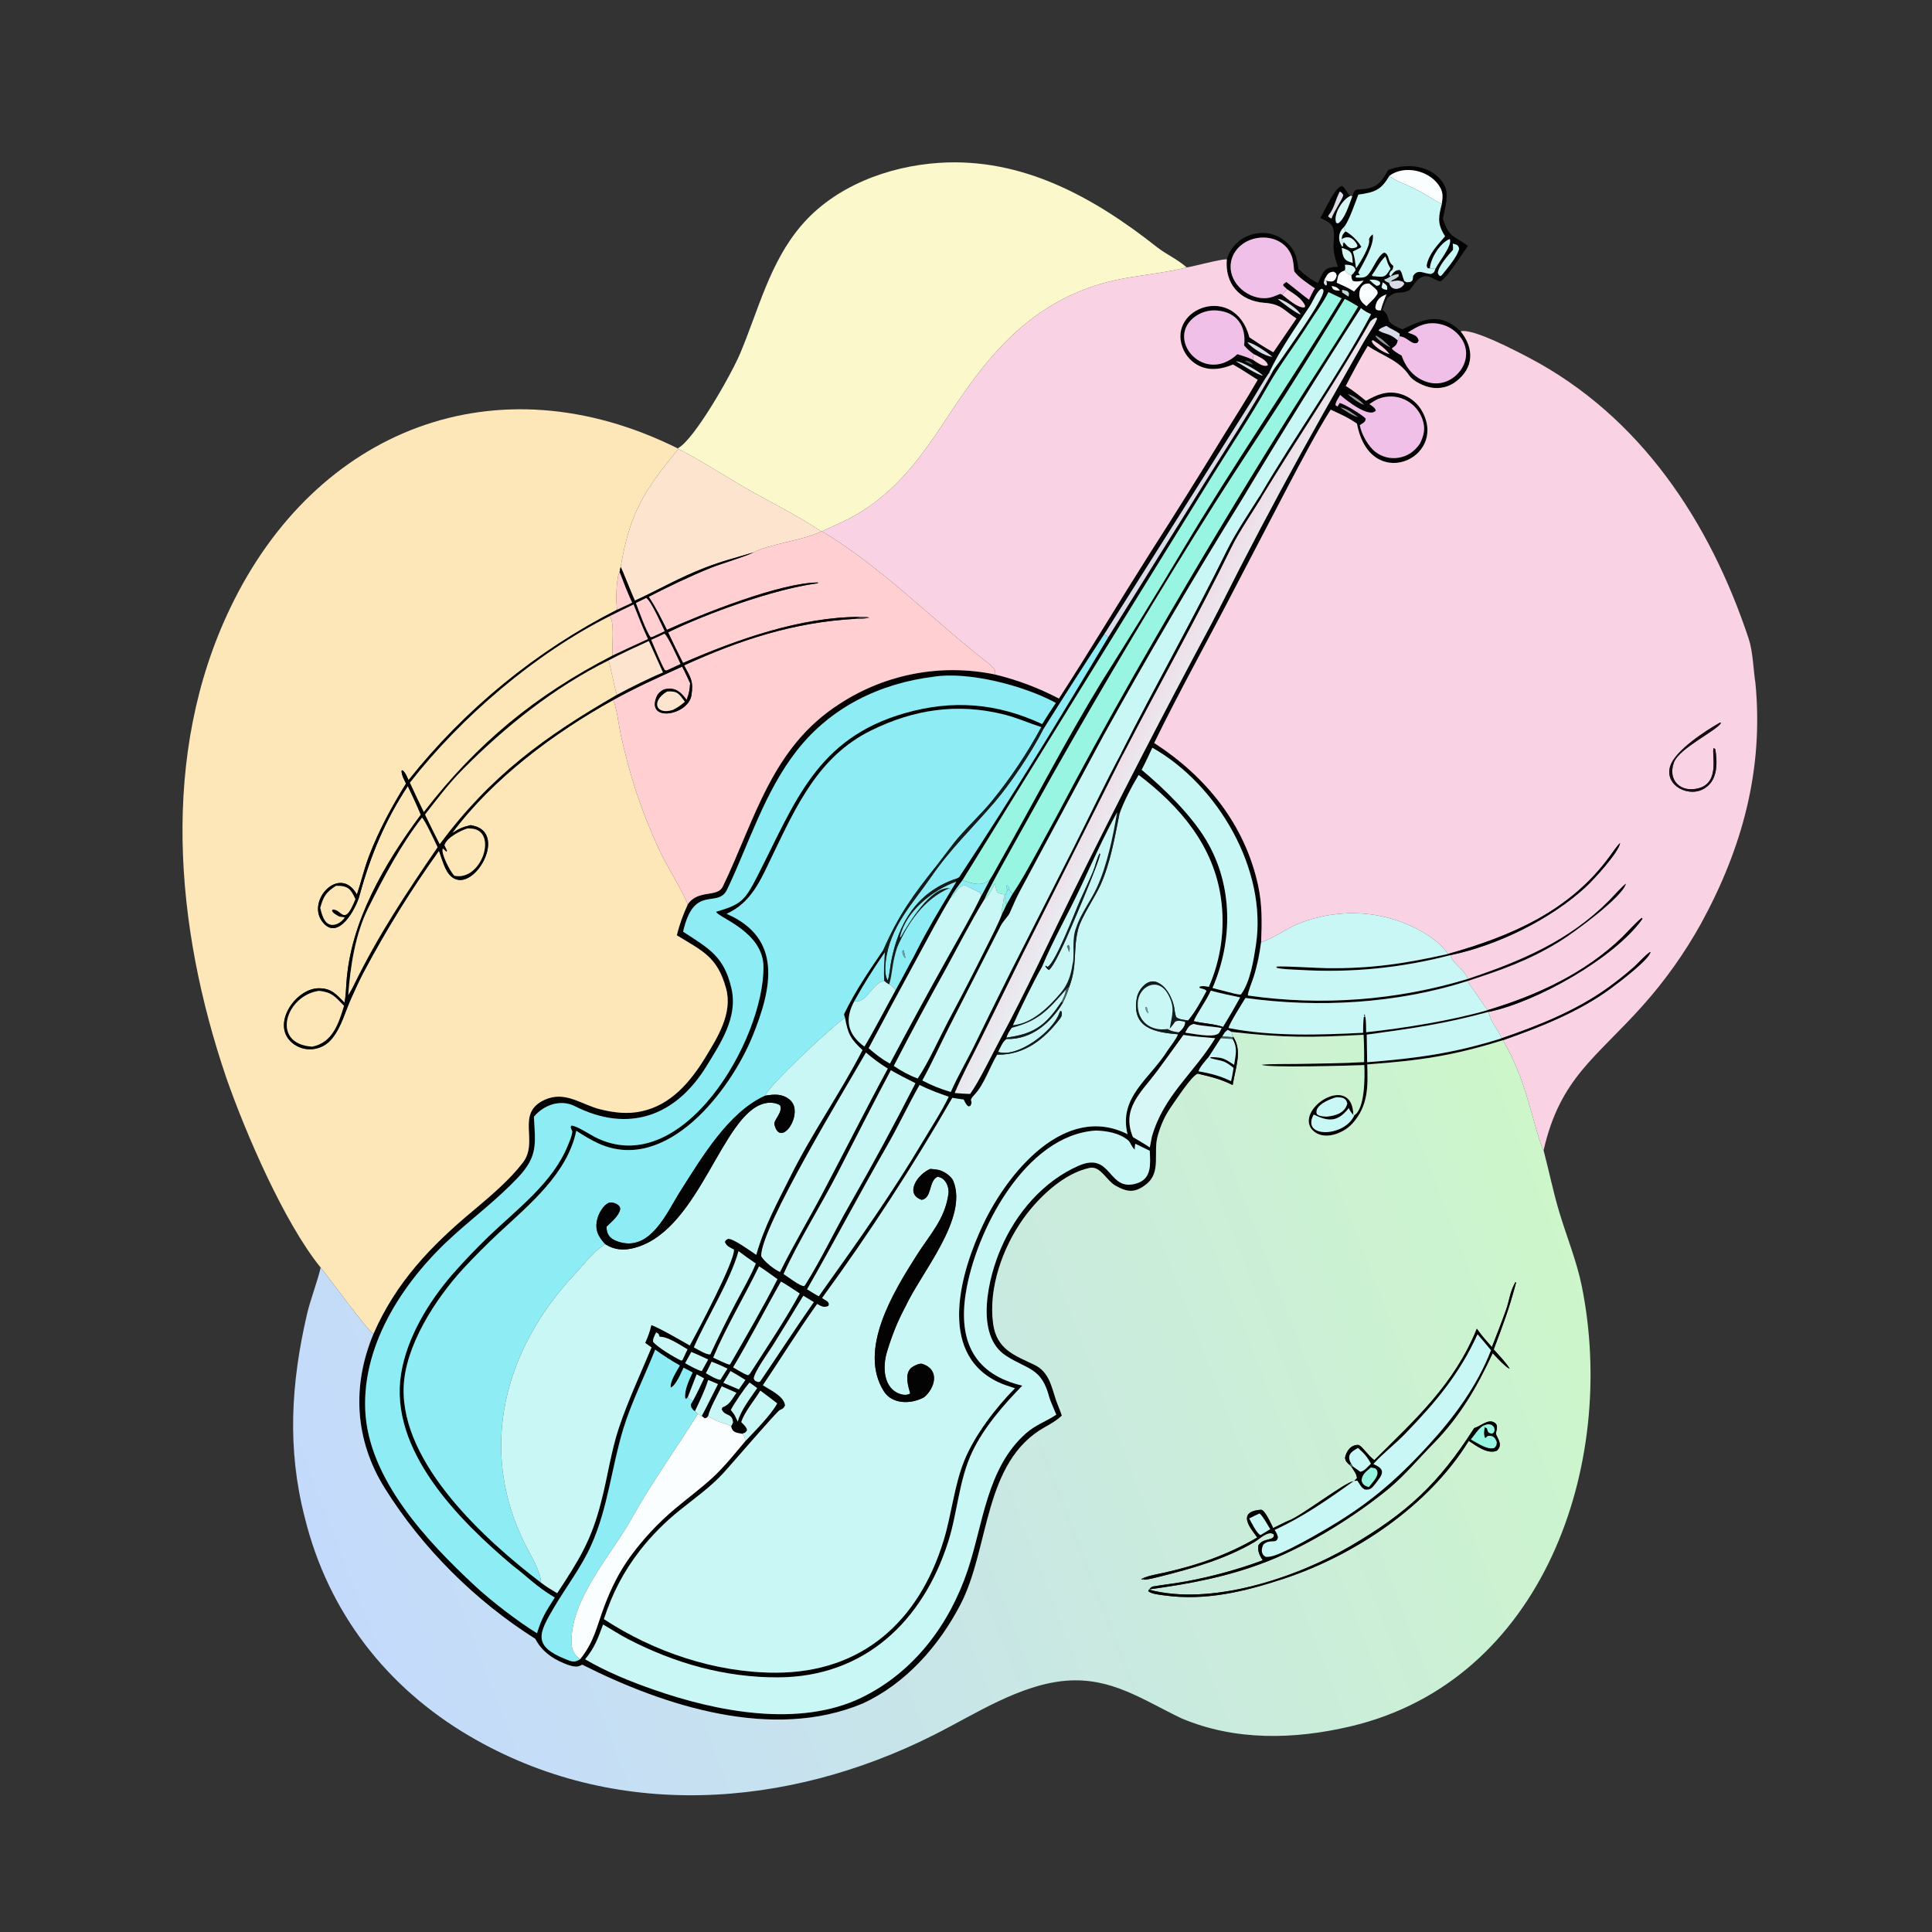 <svg width="1024" height="1024" viewBox="0 0 1024 1024" fill="none" xmlns="http://www.w3.org/2000/svg">
<rect x="0" y="0" width="1024" height="1024" fill="#333333" stroke="none"/>
<path d="M628.995 141.739C609.046 146.628 593.176 145.82 572.784 154.168C540.219 167.5 521.189 192.194 502.488 220.589C492.466 235.808 482.324 250.738 468.27 262.564C456.86 272.165 448.871 275.67 435.653 281.569L435.264 281.706C425.032 274.418 405.82 264.858 394.332 258.159C384.244 252.277 369.501 242.899 359.536 237.945L359.191 237.653C368.007 233.131 387.673 198.3 392.257 187.429C402.015 164.286 407.866 139.358 424.566 119.692C442.391 98.703 470.812 88.093 497.745 86.315C541.748 83.411 579.674 104.496 613.072 130.865C618.16 134.882 623.666 137.102 628.995 141.739Z" fill="#FBF8CC"/>
<path d="M699.786 115.536C702.101 111.872 707.675 98.765 711.326 98.581C713.426 99.974 713.508 101.955 715.757 103.798C711.52 105.685 706.554 113.608 708.188 118.06L709.109 118.406C712.677 116.465 715.212 108.053 716.748 103.968C718.095 100.211 717.958 100.582 722.437 100.216C729.948 99.602 732.327 96.364 735.702 90.166C745.898 85.964 760.052 87.629 765.717 98.507C768.092 103.066 765.834 111.047 764.728 115.974C768.296 126.517 770.666 124.673 777.983 130.379C775.094 134.452 766.974 147.196 763.55 149.091C759.953 148.965 756.85 143.588 751.322 148.388C750.081 149.465 747.616 153.53 746.811 153.909C741.471 156.422 740.948 153.24 735.567 157.796L734.868 156.018C731.4 157.223 729.381 159.171 728.935 163.008L729.414 164.112C730.694 164.578 730.606 164.613 731.938 164.421L732.844 164.338C738.465 168.852 732.211 170.189 743.249 174.544C754.689 169.217 763.279 165.124 774.173 175.625C781.377 184.583 781.322 194.946 771.634 202.263C767.906 205.105 763.157 206.249 758.544 205.418C754.855 204.784 749.06 202.118 746.985 199.074C741.33 190.776 733.292 188.932 724.953 183.349C720.498 190.754 717.241 196.941 713.265 204.594C716.871 206.631 720.704 209.842 724.015 212.441C729.871 209.122 735.313 206.799 742.282 208.801C747.411 210.31 751.693 213.863 754.121 218.626C766.885 243.261 726.08 261.16 719.226 224.537C714.003 220.99 710.96 219.768 705.291 217.13C697.934 228.731 689.246 245.292 682.789 257.537L655.089 310.601C640.862 338.217 625.312 365.964 611.741 393.803C639.097 411.444 659.748 436.819 666.804 469.204C669.039 479.462 668.846 488.935 668.43 499.307C667.473 506.083 666.491 511.359 664.412 517.941C663.723 520.123 661.254 526.047 661.418 527.635C700.473 533.253 740.283 530.243 778.049 518.819C806.054 509.415 831.384 498.855 852.86 477.277C854.435 475.694 860.369 469.024 861.82 468.32C860.234 475.233 834.341 494.288 826.479 499.11C810.015 509.208 795.814 514.082 777.7 520.015C740.367 531.92 698.829 534.328 660.144 528.942C658.634 531.342 651.354 542.935 651.167 544.861L650.717 545.829C649.001 547.196 648.975 547.352 647.888 549.32L647.015 550.312C644.84 553.635 642.688 556.973 640.56 560.326C639.263 561.75 635.558 566.023 635.257 567.799L634.925 569.084C631.744 569.784 622.797 583.806 620.524 586.916C617.177 591.844 615.239 596.35 613.621 601.992C611.061 610.917 615.659 621.235 607.553 627.66C601.574 632.399 597.546 632.03 591.058 628.309C586.519 625.706 583.348 618.055 577.778 618.96C563.838 621.732 550.367 634.748 542.418 645.863C531.477 661.162 523.79 682.697 526.371 701.56C528.231 715.153 537.569 718.295 548.208 723.359C556.153 727.14 557.273 735.008 559.825 742.421C560.764 745.075 562 747.749 562.789 750.28C560.056 752.898 557.143 754.538 553.762 756.435C521.037 774.8 524.661 820.376 509.118 850.339C497.7 872.352 480.087 892.389 457.222 902.911C409.691 922.815 352.283 904.366 308.632 882.33C307.287 882.934 308.513 882.396 306.991 883.045C304.877 883.947 300.896 882.435 298.76 881.538C292.17 878.769 287.047 874.976 283.691 868.591C252.093 848.683 223.711 820.479 203.938 788.76C188.052 763.277 186.376 734.623 197.94 706.997C209.871 679.626 228.425 660.251 251.051 641.446C260.207 633.695 269.764 625.753 277.115 616.223C285.84 604.91 273.023 590.225 288.529 582.991C299.593 577.83 308.032 585.538 318.53 588.058C325.804 589.804 332.777 590.621 340.165 588.98C355.634 585.63 365.954 573.37 373.788 560.559C380.397 549.751 388.403 536.999 384.851 523.952C380.193 506.842 372.034 503.966 358.737 495.724C360.035 490.265 362.164 484.484 364.516 479.394C369.892 471.206 380.197 475.916 383.112 469.872C400.279 434.273 408.831 396.264 444.922 373.108C469.205 357.206 498.801 351.578 527.226 357.457C539.054 360.297 550.484 364.591 561.256 370.242C577.485 345.183 593.177 318.937 609.182 293.674C622.383 273.102 635.363 252.389 648.119 231.539C654.238 221.629 660.835 211.378 666.613 201.311C662.043 198.509 658.321 195.864 653.5 193.198C647.976 195.528 641.917 196.641 636.213 194.199C631.789 192.26 628.355 188.589 626.715 184.045C619.017 163.086 654.607 149.96 662.222 178.82C666.368 181.533 670.532 184.377 674.899 186.702C678.954 180.707 683.04 174.733 687.156 168.78C680.315 164.521 679.311 161.18 670.231 160.505C656.831 159.509 649.115 150.11 650.256 137.405C650.9 135.417 651.912 133.187 653.152 131.502C656.358 127.165 661.197 124.325 666.547 123.64C671.665 122.904 676.857 124.336 680.874 127.59C686.328 131.958 687.38 136.193 688.195 142.542C691.834 145.875 694.171 147.811 698.542 150.066C701.485 143.776 701.721 141.469 709.162 141.418C708.069 138.311 707.043 135.167 706.816 131.834C706.542 127.826 708.008 123.039 705.832 119.427C704.829 117.763 701.522 116.396 699.786 115.536ZM736.426 93.161C731.881 100.884 728.667 101.886 719.953 103.163C718.388 107.136 714.82 117.793 712.222 120.465C709.216 123.253 709.037 127.406 711.366 130.7L711.756 130.557L711.827 129.58L712.199 128.298C714.545 130.99 715.636 132.52 719.186 130.886L719.485 130.021C717.645 126.437 714.817 124.414 711.063 126.782C711.451 124.453 711.469 124.382 713.128 122.63C715.95 123.919 720.059 127.948 721.578 130.942C720.344 131.753 718.432 132.611 717.048 133.283C718.046 136.517 718.289 138.881 718.742 142.227C720.664 139.54 726.534 130.128 725.602 127.018C725.772 125.662 726.582 125.14 727.588 124.148C728.711 129.372 722.499 139.617 720.017 144.252C719.839 144.583 720.554 145.529 720.778 145.867L719.226 145.796L718.47 146.496L718.769 147.084C720.803 147.202 723.19 147.41 724.683 145.977C727.794 142.99 729.898 135.783 733.59 133.866C736.74 134.749 735.065 138.502 738.503 140.898C738.161 144.645 737.098 142.142 736.29 145.727L737.12 146.388C735.757 147.43 735.239 147.607 733.677 148.186C734.107 149.186 734.994 149.306 736.266 149.95C737.439 154.716 743.048 153.423 744.326 150.269L743.535 149.321C740.982 148.383 740.459 148.672 737.646 149.132L737.395 148.797C738.876 148.057 740.24 147.547 741.348 146.345L741.244 145.269C739.706 145.38 738.612 145.89 737.12 146.388C738.366 144.558 739.486 143.076 741.892 143.065C743.371 144.6 743.085 146.293 744.375 148.995C745.93 149.9 745.52 149.594 747.721 149.368C749.088 148.291 748.649 148.641 748.961 146.295C751.536 142.071 754.97 145.309 758.542 145.166C760.483 144.174 759.829 144.714 760.877 142.334C762.267 139.224 770.076 129.858 768.353 126.679C763.331 128.723 758.258 136.802 757.869 142.226C757.084 142.289 757.539 142.313 756.52 141.997L756.146 140.804C757.139 134.711 761.954 129.813 765.936 125.218C765.71 124.874 765.491 124.526 765.277 124.174C761.643 118.146 762.604 114.413 764.149 108.182C764.801 104.054 764.981 101.688 762.563 98.155C757.151 90.246 744.255 87.344 736.426 93.161ZM712.806 143.309C708.897 144.707 709.329 146.052 708.474 149.869C711.676 151.298 714.749 152.536 717.662 154.492L722.736 148.724C720.841 148.98 718.421 149.627 716.879 148.748C716.257 147.395 716.34 147.371 716.229 145.856C717.304 145.105 717.71 144.318 718.443 143.237C718.082 140.466 715.157 140.33 712.842 140.318C712.993 141.461 713.171 142.186 712.806 143.309ZM701.978 148.23C701.567 150.447 701.343 149.492 702.435 151.241L703.204 151.108C703.318 149.925 703.276 149.969 702.958 148.807C705.901 149.424 707.498 149.743 708.483 146.137C707.898 144.366 708.417 145.042 706.908 144.011C703.812 144.189 703.404 145.714 701.978 148.23ZM729.457 151.482C731.111 151.217 730.487 151.6 731.506 150.511L731.426 149.526C730.047 148.196 727.801 148.215 726.003 148.246L726.131 148.719L725.842 150.317C722.009 149.898 720.326 153.009 720.495 156.529C720.626 159.279 722.223 160.629 724.225 162.262C726.143 160.227 729.128 157.798 730.197 155.44C730.05 153.682 729.994 154.159 728.447 152.523L729.457 151.482ZM682.139 153.268L680.171 151.427L680.161 150.657L681.73 149.454C682.576 149.845 691.669 157.434 693.785 158.827C694.804 156.668 695.595 154.844 696.9 152.829C693.609 150.52 687.892 146.895 685.924 143.667C685.688 141.162 685.532 138.22 684.682 135.876C680.097 123.227 661.907 122.927 654.791 133.216C652.548 136.441 651.738 140.449 652.553 144.292C654.524 153.822 666.033 160.532 674.954 157.191C676.172 156.735 677.345 156.266 678.528 155.732L679.567 156.18C682.229 158.238 688.05 163.516 691.474 162.909L691.758 162.129C690.238 158.239 685.629 155.67 682.139 153.268ZM741.8 178.236L741.842 176.913C739.397 174.987 737.328 174.572 734.836 172.708C733.361 173.327 731.455 173.881 730.631 175.128C734.202 177.361 736.35 176.399 740.866 180.422C740.218 182.99 739.811 183.049 737.688 184.676C738.599 186.1 741.31 187.505 742.918 188.524C745.423 195.649 750.149 200.91 757.501 202.754C770.28 205.958 782.439 191.195 774.589 179.436C771.896 175.434 767.73 172.659 763 171.717C756.178 170.363 751.557 172.72 746.191 176.255C748.934 177.405 751.154 177.474 751.956 180.527L751.272 181.687C748.025 182.958 746.287 178.699 741.8 178.236ZM664.5 187.681C662.049 185.883 661.44 185.352 659.403 183.102C660.62 173.047 655.688 165.469 645.14 164.586C640.416 164.157 635.723 165.679 632.15 168.797C618.412 180.906 638.594 203.845 655.838 187.721C658.946 188.69 661.119 189.33 664.076 190.706C666.133 191.948 669.716 194.926 672.008 193.564C671.389 190.702 666.939 188.949 664.5 187.681ZM672.682 197.537C669.72 201.717 666.373 207.748 663.527 212.311L644.988 241.703L585.308 336.112C574.287 352.948 563.427 369.889 552.728 386.932L551.929 385.408C545.391 383.294 538.63 380.275 532.013 378.671C507.347 372.514 484.269 376.055 461.685 387.178C433.837 400.895 422.047 427.251 409.268 453.723C403.262 466.166 398.395 478.371 385.087 484.337C414.896 497.258 409.231 523.712 398.885 549.172C387.21 577.903 353.421 622.198 317.425 606.16C313.439 604.384 309.157 601.73 305.442 599.363C300.742 621.974 280.703 638.352 264.526 653.377C257.964 659.497 251.624 665.85 245.517 672.424C230.806 688.432 214.579 713.472 213.938 735.495C212.757 776.026 257.279 816.353 286.59 838.708C289.477 840.986 292.176 842.53 295.32 844.421C306.673 827.095 313.483 816.545 318.702 795.619C322.04 782.905 323.861 769.196 328.049 756.718C332.848 742.42 339.482 728.145 345.328 714.177L341.966 711.783C343.594 707.957 344.291 706.308 345.233 702.309C350.066 704.099 360.753 710.394 365.607 713.123C369.715 705.686 389.645 668.144 388.986 662.288C386.814 661.139 385.028 660.468 384.191 658.235C384.926 656.898 384.48 657.508 385.904 656.609C388.702 656.381 397.88 663.14 400.842 665.1C405.107 649.864 412.021 637.462 418.992 623.448C430.446 600.424 445.391 579.354 457.14 556.565C450.719 550.591 449.397 547.915 447.91 539.569C447.519 538.519 447.556 538.612 447.341 537.538C453.465 524.958 460.388 514.898 468.204 503.416L468.982 504.704C462.548 514.112 458.369 520.659 452.845 530.533C447.56 540.316 449.133 548.11 458.151 554.719C463.492 545.899 469.46 534.147 474.617 524.914C477.277 520.193 479.854 515.231 482.42 510.443C483.63 508.406 484.886 505.905 485.962 503.777C491.536 492.741 497.819 482.306 504.213 471.726L506.865 467.292L505.906 466C506.738 465.761 508.095 465.339 508.585 464.596C535.832 423.289 562.109 380.145 587.369 337.747L640.769 252.168C652.365 233.647 663.144 217.161 673.956 197.962C674.885 195.66 676.93 193.492 678.331 191.414C682.105 185.817 701.769 158.563 701.45 154.164C701.392 153.358 701.333 153.579 700.593 153.026C698.149 153.794 695.943 159.669 694.314 162.133C686.674 173.686 678.64 184.979 672.682 197.537ZM667.742 262.862C686.467 230.782 709.603 198.721 726.685 166.565C724.269 165.355 723.45 165.02 721.338 163.3C699.717 196.822 678.656 230.702 658.165 264.927C632.797 305.866 608.421 347.411 585.057 389.527L540.305 472.813C538.242 476.712 536.88 480.201 535.108 484.061C534.393 485.618 531.765 488.08 530.401 490.703L502.716 545.034C498.08 554.244 493.832 563.655 488.86 572.686C494.232 575.462 498.112 577.001 503.926 578.778C507.884 569.813 512.636 561.931 516.822 553.281C523.027 540.458 529.328 527.853 535.664 515.112L569.025 449.354C577.336 432.828 585.733 415.08 594.434 398.923L595.236 399.745L541.642 506.519L519.691 551.11C514.703 561.25 510.501 568.753 506.022 579.297C508.951 579.606 511.253 579.7 514.185 579.788C518.991 573.144 525.958 558.584 530.007 551.081C543.858 525.408 555.974 498.852 568.87 472.731C592.452 425.006 616.836 377.681 642.013 330.777C647.157 320.967 652.035 311.059 657.093 301.216C671.157 273.851 685.966 246.438 701.06 219.636L722.925 181.015C724.35 178.495 729.492 170.901 729.876 168.752L729.323 168.369C728.11 168.789 726.715 169.697 726.058 170.851C708.062 202.482 687.482 232.428 668.604 263.563L667.742 262.862ZM592.039 430.629C585.32 442.759 579.039 456.745 573.156 469.402C566.695 483.301 558.02 498.539 552.27 512.516C548.255 519.297 540.081 536.047 536.888 543.337L536.283 544.766C535.15 546.264 533.923 548.139 533.517 549.998L533.614 550.678C531.633 551.677 530.168 555.369 529.066 557.526L528.517 558.989C524.747 565.225 521.571 574.846 516.719 579.971C512.516 584.412 516.35 582.597 514.274 586.191L513.314 586.418C512.001 585.593 511.51 584.196 510.761 582.768C508.774 582.537 506.737 582.179 504.756 581.865C483.672 618.451 460.629 653.872 435.726 687.973C436.723 688.585 437.708 689.217 438.681 689.867C439.52 691.435 439.487 690.68 439.044 692.183C436.558 693.242 435.305 692.316 433.097 691.129C422.894 705.435 414.118 719.705 404.344 734.199C408.236 736.778 415.57 739.975 416.096 744.876C415.547 745.883 415.443 746.275 414.435 746.824C414.047 747.035 413.636 747.201 413.247 747.41C411.532 748.332 387.849 775.89 383.609 780.544C376.708 788.119 368.287 794.005 360.352 800.419C352.532 806.661 345.461 813.787 339.28 821.655C330.386 833.17 324.624 844.376 320.088 858.171C346.691 875.6 379.229 886.574 411.178 886.554C457.056 886.525 487.015 859.227 500.118 816.54C504.344 802.771 505.77 787.203 511.138 774.054C516.594 760.69 527.714 746.138 537.946 735.797C534.775 734.794 531.66 733.831 528.685 732.379C496.325 716.585 509.45 673.412 521.193 648.728C534.053 621.693 564.383 584.405 597.616 601.139C592.773 581.578 609.275 571.892 618.662 557.044C620.205 554.603 623.444 550.825 624.342 548.2L624.755 547.151C626.28 546.072 628.418 543.536 628.092 541.593C628.422 541.325 629.253 541.036 629.697 540.85C633.839 535.783 636.319 531.014 639.459 525.264C638.735 524.186 637.451 524.163 635.836 523.673L635.756 523.004C637.2 522.343 639.067 522.811 640.727 523.028C647.129 508.373 649.358 492.233 647.167 476.391C643.332 448.338 625.413 427.347 603.509 410.736C599.863 416.822 595.553 424.934 593.316 431.525L592.039 430.629ZM510.163 466.492C507.815 469.628 505.468 472.619 503.68 476.118C497.797 485.85 491.656 497.544 486.196 507.601C477.5 523.542 468.902 539.536 460.402 555.582C464.186 558.835 467.278 561.273 471.671 563.732C481.784 544.654 492.116 525.693 502.665 506.852C508.186 496.873 515.15 485.196 519.919 475.072C520.809 473.794 523.927 467.626 524.837 465.918C526.732 462.977 528.316 459.829 530.046 456.785C548.101 425.02 564.93 392.26 584.01 361.116C598.467 338.153 612.781 315.166 626.653 291.841C653.601 246.529 683.648 203.189 711.052 158.12L704.101 154.836C700.904 161.156 697.52 165.35 693.857 171.163C686.684 182.545 678.332 193.332 671.727 205C662.766 220.831 652.722 235.874 643.126 251.299L510.163 466.492ZM536.748 473.627C541.204 467.14 545.37 459.364 549.223 452.423C556.265 439.674 563.175 426.852 569.95 413.96C583.389 388.998 597.225 364.252 611.452 339.731C634.506 299.771 658.272 260.225 682.739 221.114C695.059 201.415 707.78 182.47 719.865 162.439C717.712 161.183 714.951 159.461 712.741 158.448C702.153 175.869 691.393 193.185 680.465 210.395C668.496 229.056 656.05 247.535 644.195 266.273C614.209 313.772 585.385 361.996 557.751 410.901L534.49 452.63C531.57 457.897 523.936 471.439 521.782 476.648C514.924 487.82 507.695 501.831 501.322 513.533C491.846 530.529 482.646 547.679 473.726 564.974C477.924 567.739 481.648 569.846 486.399 571.61C492.122 563.086 497.822 550.235 502.773 540.823C509.427 528.413 515.885 515.899 522.147 503.287C524.84 497.885 529.257 489.432 531.239 484.013C531.715 483.283 532.879 480.652 533.313 479.724L536.748 473.627ZM641.733 525.076C639.204 530.77 634.308 537.217 632.702 541.236L632.761 542.708C630.05 543.331 629.537 544.979 628.18 547.325C631.986 547.765 642.493 550.084 645.632 547.899C646.403 547.362 647.043 545.818 647.468 544.89L648.215 544.291C651.384 539.155 654.417 533.937 657.313 528.643C651.995 527.521 646.992 526.478 641.733 525.076ZM364.573 740.468L363.736 741.465L363.167 741.051C362.692 736.711 365.268 731.348 367.128 727.423L362.295 724.893C360.89 727.849 358.295 734.21 355.528 735.439C354.945 732.138 358.833 726.6 360.344 723.714C355.826 721.177 351.459 718.378 347.266 715.332C341.89 728.865 334.625 743.397 330.416 757.116C324.198 777.381 322.252 799.256 313.412 818.833C308.41 830.256 300.166 840.931 293.531 852.187C285.509 865.797 282.223 872.445 300.021 879.478C303.082 880.688 304.522 881.353 307.525 879.361C315.004 870.012 316.119 862.423 320.279 851.395C323.911 841.767 328.012 833.425 334.017 825.087C340.935 815.609 348.984 807.01 357.986 799.481C364.397 794.112 371.541 788.803 377.678 783.181C383.653 777.706 389.733 770.124 395.018 763.858C399.786 758.816 408.994 749.547 411.926 743.829C409.09 741.567 405.897 739.252 402.982 737.049C400.134 741.888 394.512 748.43 392.893 753.732C392.854 753.861 395.743 756.138 395.972 757.951C394.86 759.666 395.574 758.919 393.431 759.931C390.269 759.399 388.092 759.257 387.513 755.947C387.918 755.332 388.187 754.664 388.508 753.987C388.193 748.668 384.227 750.989 382.505 746.916L382.932 745.872C386.68 744.648 388.044 741.399 390.327 738.214L382.522 734.767C380.654 738.706 376.122 746.663 375.368 750.482C374.342 751.677 374.954 751.296 373.525 751.752L371.938 750.502C374.83 745.112 377.744 739.087 380.536 733.599L375.374 731.396C373.454 737.277 370.957 742.438 368.323 747.998C367.163 747.201 367.133 746.962 366.306 745.784C366.17 743.633 366.005 744.697 367.21 742.568C369.442 738.429 371.182 734.795 373.156 730.553L369.239 728.416L364.573 740.468ZM710.133 101.482C707.498 106.591 707.261 110.274 704.35 113.89C704.206 114.156 704.062 114.422 703.918 114.688C704.769 115.353 704.704 115.39 705.661 115.839C707.387 111.26 711.397 106.029 711.973 103.374C711.218 102.216 711.264 102.289 710.133 101.482ZM769.986 129.151C770.124 130.519 770.244 131.076 770.086 132.448C767.64 135.205 762.259 141.17 762.082 144.745C762.85 146.111 762.299 145.695 763.506 146.355L764.315 145.703C767.171 142.032 772.501 136.033 773.385 131.739C772.817 129.736 772.057 129.635 769.986 129.151ZM711.149 131.356C711.741 135.997 711.902 138.067 716.971 139.316C716.654 133.989 716.527 133.056 711.149 131.356ZM734.278 135.878C731.116 138.965 729.776 142.319 727.172 145.778L727.437 146.336L731.381 146.674C734.757 146.822 735.186 145.013 737.015 142.369C734.817 138.675 735.669 139.153 734.278 135.878ZM732.899 149.652L732.242 152.311C733.267 153.533 733.312 153.204 735.184 153.701C735.513 151.207 734.896 151.083 732.899 149.652ZM705.861 151.584C706.185 153.978 708.006 153.933 710.173 154.04C708.916 152.305 708.199 152.043 705.861 151.584ZM711.362 153.603L711.353 154.954C712.479 155.724 713.577 156.488 714.739 157.205C715.019 155.103 715.28 155.967 714.328 154.431C712.934 153.961 712.808 153.868 711.362 153.603ZM677.263 158.447C678.55 159.741 687.72 166.556 689.366 166.671C687.99 163.797 680.295 158.483 677.263 158.447ZM729.047 178.064C729.703 179.743 735.171 183.476 736.92 184.105C734.55 181.69 732.444 179.539 729.387 177.938L729.047 178.064ZM727.076 180.634C727.305 183.173 733.725 187.203 736.458 187.652C734.121 184.656 730.897 182.354 727.708 180.315L727.076 180.634ZM661.12 181.41C663.443 184.424 670.451 188.879 674.349 189.098C672.006 187.053 664.197 181.553 661.12 181.41ZM659.93 191.399C661.844 192.54 662.025 192.708 664.147 193.217C662.767 191.98 662.537 191.605 660.701 191.192L659.93 191.399ZM655.123 191.502C658.085 193.237 666.856 198.969 669.411 199.085C667.127 196.781 658.193 191.551 655.123 191.502ZM714.363 208.866C716.809 210.977 719.93 213.536 723.022 214.561C720.647 212.072 717.701 209.836 714.363 208.866ZM710.345 209.302C709.527 210.721 707.71 213.328 707.848 214.761L708.938 215.457C709.378 214.76 709.648 214.295 710.026 213.562C712.641 214.103 721.905 219.737 723.821 221.835C723.868 223.721 722.253 224.341 720.732 225.299C721.444 229.919 725.267 236.729 729.102 239.585C732.548 242.197 736.911 243.291 741.182 242.613C746.233 241.798 749.599 239.256 752.524 235.231C754.792 230.641 755.641 227.052 753.828 221.974C752.182 217.469 748.823 213.796 744.483 211.755C740.056 209.73 734.991 209.615 730.477 211.436C728.931 212.072 727.209 213.243 725.798 214.174C727.266 215.231 728.73 215.935 729.228 217.563C725.928 221.967 713.255 212.032 710.345 209.302ZM710.386 215.931C712.716 217.443 717.147 220.575 719.752 221.026C716.829 218.953 713.921 216.536 710.386 215.931ZM494.863 358.688C466.331 362.186 440.272 374.886 422.312 397.871C405.197 419.775 396.923 447.28 385.442 471.363C380.367 482.007 367.916 468.06 362.062 493.806C375.732 502.763 383.806 506.767 387.723 524.03C391.182 539.27 381.81 553.104 374.516 565.002C358.13 591.73 333.068 600.663 304.629 586.288C297.218 582.543 288.305 585.469 282.986 591.915C283.757 606.275 285.218 612.791 274.509 624.144C264.096 635.183 252.177 644.271 240.869 654.394C215.011 677.541 192.098 711.182 193.578 747.246C195.076 783.739 226.336 816.916 251.823 840.605C260.475 848.646 274.605 859.493 284.615 865.643C287.213 857.21 289.289 854.254 294.029 846.735C283.7 840.516 280.162 836.146 271.533 829.625C243.193 805.707 206.014 768.524 212.604 728.01C215.733 708.774 227.182 690.016 239.771 675.45C245.95 668.422 252.415 661.649 259.148 655.149C274.121 640.833 293.009 626.782 300.923 607.22C301.887 604.835 303.113 602.245 303.328 599.717L302.423 597.446L302.846 596.597C305.216 596.444 312.54 601.216 315.224 602.598C361.452 626.4 404.967 551.009 404.655 512.389C404.505 493.705 380.43 486.279 379.564 483.26C392.682 479.329 394.609 477.678 401.379 464.449C421.455 425.216 432.704 391.332 479.676 377.939C504.853 370.76 528.269 372.528 552.366 383.759C554.697 379.971 557.116 376.238 559.623 372.564C542.953 363.448 513.332 355.739 494.863 358.688ZM610.774 396.301C608.93 400.226 607.12 404.172 605.106 408.012C617.217 418.117 631.381 431.96 639.379 445.407C653.559 469.246 653.537 498.497 642.655 523.658L654.105 526.595C654.72 526.706 657.472 527.387 657.755 527.017C662.629 520.639 664.505 508.466 665.66 500.896C671.749 461.012 645.506 415.953 610.774 396.301ZM627.244 548.561C622.573 555.056 617.865 561.524 613.119 567.964C604.661 579.231 594.259 587.657 600.478 602.687C603.289 604.38 606.721 606.346 609.424 608.147L610.508 602.531C616.751 580.586 632.281 569.462 644.092 550.268C638.508 549.791 632.776 549.399 627.244 548.561ZM458.984 557.883C449.067 575.32 403.229 650.319 403.447 665.732C404.891 668.589 410.986 673.307 413.451 674.139C420.38 660.089 428.486 646.584 435.811 632.737C447.513 610.612 458.616 588.416 470.535 566.384C465.887 563.439 463.193 561.45 458.984 557.883ZM472.163 567.249C462.512 585.353 453.265 603.661 443.866 621.912C435.226 638.688 422.8 658.473 415.301 675.251C417.808 676.84 424.162 681.866 426.279 681.634L426.949 680.743C435.495 667.092 442.472 652.156 450.47 638.248C462.728 616.933 474.01 596.023 485.203 574.12C480.746 571.874 476.491 569.758 472.163 567.249ZM487.365 575.065C481.309 585.742 476.087 596.989 469.995 607.573C455.58 632.615 442.11 658.313 427.762 683.353C429.721 684.545 431.976 686.005 433.977 687.05L437.458 682.118C455.115 657.433 473.199 631.764 488.707 605.681C492.937 598.567 499.338 588.692 502.837 581.302C497.375 579.394 492.611 577.64 487.365 575.065ZM580.927 599.214C543.344 601.467 516.9 652.83 511.829 685.716C507.934 710.976 516.37 728.358 541.834 734.421C531.939 744.596 521.471 756.581 515.343 769.47C508.224 784.443 507.512 801.681 502.568 817.195C489.137 859.346 458.123 888.868 412.421 889.047C384.324 889.158 357.638 881.616 332.781 868.703C328.119 866.281 324.083 863.586 319.639 861.041C316.874 868.511 315.258 873.183 310.14 879.464C321.281 885.997 334.16 891.272 346.374 895.508C379.704 907.189 423.676 915.84 456.764 899.689C484.384 886.207 503.18 861.078 512.865 832.305C521.075 807.914 522.974 778.107 543.695 759.761C549.097 754.978 554.754 753.303 559.847 749.792C559.022 747.722 556.588 742.358 556.139 740.61C552.079 724.827 544.808 726.043 533.243 718.609C516.188 707.647 523.992 676.426 530.581 661.53C538.477 643.041 552.982 626.024 571.703 617.857C589.664 610.02 586.964 632.274 602.688 627.151C610.632 624.563 609.657 616.766 609.402 609.934L601.741 606.214C601.464 607.568 601.472 607.922 601.437 609.318C599.844 608.105 599.224 605.487 597.96 604.422C593.292 600.486 586.6 599.418 580.927 599.214ZM391.427 663.131C387.178 678.629 374.159 699.365 367.758 714.117C369.801 715.232 374.492 718.194 376.488 717.83C380.734 708.721 385.188 699.71 389.848 690.805C392.913 685.003 398.395 675.424 400.591 669.681C397.353 667.483 394.538 665.499 391.427 663.131ZM402.307 671.178C394.795 686.718 384.621 703.761 377.996 719.561C379.91 720.455 384.896 722.934 386.645 723.26L386.995 723.064C394.443 710.122 405.432 691.19 412.063 677.955C410.395 676.815 403.486 671.771 402.307 671.178ZM413.932 679.254C405.463 694.104 397.201 710.346 388.555 724.726C390.655 725.943 394.365 728.283 396.497 728.894C396.802 728.668 397.262 728.39 397.443 728.113C405.626 715.358 416.813 698.703 423.857 685.556C421.469 684.026 416.205 680.427 413.932 679.254ZM425.773 686.763C420.445 695.604 415.047 704.402 409.58 713.157C407.25 716.843 399.868 727.041 399.496 730.613C400.383 732.296 399.749 731.581 401.764 732.522C402.972 732.262 402.571 732.596 403.189 731.771C412.589 717.966 421.788 703.764 431.346 690.132L425.773 686.763ZM347.795 706.188C346.991 707.855 346.009 709.384 346.142 711.181C348.803 714.322 357.293 719.341 361.028 721.123L361.713 720.894L361.983 720.276L364.387 715.162C360.473 712.883 353.804 708.31 349.638 708.526C348.843 706.524 349.489 707.233 347.795 706.188ZM366.399 716.576L363.142 722.512C366.041 724.101 368.776 725.767 371.932 726.736L375.341 720.561C372.424 719.227 369.36 717.764 366.399 716.576ZM377.159 721.749C376.199 723.749 375.213 725.912 374.145 727.84C375.827 728.764 380.157 731.446 381.861 731.268C383.071 729.335 384.303 727.287 385.57 725.404C382.53 723.944 380.32 722.903 377.159 721.749ZM387.163 726.707L383.396 732.91L391.595 736.404L395.07 731.407C392.467 729.807 389.857 728.139 387.163 726.707ZM397.251 732.788C394.571 735.911 389.22 743.667 387.361 747.336C390.034 750.573 389.312 750.212 391.057 753.486C392.486 747.605 397.796 740.929 401.318 735.726C400.05 734.793 398.555 733.626 397.251 732.788Z" fill="#030303"/>
<path d="M736.426 93.163C744.255 87.347 757.151 90.248 762.563 98.157C764.981 101.691 764.801 104.057 764.149 108.185C759.456 105.669 754.956 102.657 750.172 100.146C746.716 98.331 738.684 95.57 736.426 93.163Z" fill="#FAFEFE"/>
<path d="M719.954 103.166C728.668 101.889 731.882 100.887 736.427 93.164C738.685 95.57 746.717 98.332 750.173 100.146C754.957 102.657 759.457 105.669 764.15 108.185C762.605 114.416 761.644 118.149 765.278 124.177C765.492 124.529 765.711 124.877 765.937 125.221C761.955 129.816 757.14 134.714 756.147 140.807L756.521 142C757.54 142.316 757.085 142.292 757.87 142.229L760.878 142.337C759.83 144.717 760.484 144.177 758.543 145.169C754.971 145.312 751.537 142.074 748.962 146.298C748.65 148.644 749.089 148.294 747.722 149.371C745.521 149.597 745.931 149.903 744.376 148.998C743.086 146.296 743.372 144.603 741.893 143.068C739.487 143.079 738.367 144.561 737.121 146.391L736.291 145.73C737.099 142.145 738.162 144.648 738.504 140.901C735.066 138.505 736.741 134.752 733.591 133.869C729.899 135.786 727.795 142.993 724.684 145.98C723.191 147.413 720.804 147.205 718.77 147.087L718.471 146.499L719.227 145.799L720.779 145.87C720.555 145.532 719.84 144.586 720.018 144.255C722.5 139.62 728.712 129.375 727.589 124.151C726.583 125.143 725.773 125.665 725.603 127.021C726.535 130.131 720.665 139.543 718.743 142.23C718.29 138.884 718.047 136.52 717.049 133.286C718.433 132.614 720.345 131.756 721.579 130.945C720.06 127.951 715.951 123.922 713.129 122.633L712.223 120.468C714.821 117.796 718.389 107.139 719.954 103.166Z" fill="#C9F7F5"/>
<path d="M705.661 115.841C704.704 115.392 704.769 115.355 703.918 114.69C704.062 114.424 704.206 114.158 704.35 113.892C707.261 110.276 707.498 106.593 710.133 101.484C711.264 102.291 711.218 102.218 711.973 103.376C711.397 106.031 707.387 111.262 705.661 115.841Z" fill="#DBDCEA"/>
<path d="M715.757 103.801L716.748 103.971C715.212 108.056 712.677 116.468 709.109 118.409L708.188 118.063C706.554 113.611 711.52 105.688 715.757 103.801Z" fill="#D6F7F5"/>
<path d="M711.828 129.584L711.757 130.561L711.367 130.704C709.038 127.41 709.217 123.257 712.223 120.469L713.129 122.634C711.47 124.386 711.452 124.457 711.064 126.786C711.26 127.527 711.581 128.923 711.828 129.584Z" fill="#D6F7F5"/>
<path d="M711.062 126.784C714.816 124.416 717.644 126.439 719.484 130.023L719.185 130.888C715.635 132.522 714.544 130.992 712.198 128.3L711.827 129.582C711.58 128.921 711.258 127.525 711.062 126.784Z" fill="#D6F7F5"/>
<path d="M682.14 153.27L679.568 156.182L678.529 155.734C677.346 156.268 676.173 156.737 674.955 157.193C666.034 160.534 654.525 153.824 652.554 144.294C651.739 140.451 652.549 136.443 654.792 133.218C661.908 122.929 680.098 123.229 684.683 135.878C685.533 138.222 685.689 141.164 685.925 143.669C687.893 146.897 693.61 150.522 696.901 152.831C695.596 154.846 694.805 156.67 693.786 158.829C691.67 157.436 682.577 149.847 681.731 149.456L680.162 150.659L680.172 151.429L682.14 153.27Z" fill="#F1C0E8"/>
<path d="M757.869 142.227C758.258 136.803 763.331 128.724 768.353 126.68C770.076 129.859 762.267 139.225 760.877 142.335L757.869 142.227Z" fill="#C9F7F5"/>
<path d="M764.315 145.704L763.506 146.356C762.299 145.696 762.85 146.112 762.082 144.746C762.259 141.171 767.64 135.206 770.086 132.449C770.244 131.077 770.124 130.52 769.986 129.152C772.057 129.636 772.817 129.737 773.385 131.74C772.501 136.034 767.171 142.033 764.315 145.704Z" fill="#C9F7F5"/>
<path d="M716.97 139.319C711.901 138.07 711.74 136 711.148 131.359C716.526 133.059 716.653 133.992 716.97 139.319Z" fill="#D6F7F5"/>
<path d="M731.381 146.675L727.437 146.337L727.172 145.779C729.776 142.32 731.116 138.966 734.278 135.879C735.669 139.154 734.817 138.676 737.015 142.37C735.186 145.014 734.757 146.823 731.381 146.675Z" fill="#C9F7F5"/>
<path d="M628.996 141.736C634.058 140.897 646.08 137.48 650.256 137.406C649.115 150.111 656.831 159.51 670.231 160.506C679.311 161.181 680.315 164.522 687.156 168.781C683.04 174.734 678.954 180.708 674.899 186.703C670.532 184.378 666.368 181.534 662.222 178.821C654.607 149.961 619.017 163.087 626.715 184.046C628.355 188.59 631.789 192.261 636.213 194.2C641.917 196.642 647.976 195.529 653.5 193.199C658.321 195.865 662.043 198.51 666.613 201.312C660.835 211.379 654.238 221.63 648.119 231.54C635.363 252.39 622.383 273.103 609.182 293.675C593.177 318.938 577.485 345.184 561.256 370.243C550.484 364.592 539.054 360.298 527.226 357.458L527.295 355.198C526.767 354.053 525.202 352.59 524.178 351.796C493.918 328.354 468.656 301.584 435.654 281.566C448.872 275.667 456.861 272.162 468.271 262.561C482.325 250.735 492.467 235.805 502.489 220.586C521.19 192.191 540.22 167.497 572.785 154.165C593.177 145.817 609.047 146.625 628.996 141.736Z" fill="#F9D2E4"/>
<path d="M712.807 143.311C713.172 142.188 712.994 141.463 712.843 140.32C715.158 140.332 718.083 140.468 718.444 143.239C717.711 144.32 717.305 145.107 716.23 145.858C714.227 144.998 714.047 145.005 712.807 143.311Z" fill="#D6F7F5"/>
<path d="M708.475 149.872C709.33 146.055 708.898 144.711 712.807 143.312C714.047 145.007 714.227 144.999 716.23 145.859C716.341 147.374 716.258 147.398 716.88 148.751C718.422 149.63 720.842 148.983 722.737 148.727L717.663 154.495C714.75 152.539 711.677 151.301 708.475 149.872Z" fill="#FAFEFE"/>
<path d="M701.979 148.231C703.405 145.715 703.813 144.19 706.909 144.012C708.418 145.043 707.898 144.367 708.483 146.138C707.498 149.744 705.901 149.425 702.958 148.808L701.979 148.231Z" fill="#FAFEFE"/>
<path d="M737.121 146.389C738.613 145.891 739.707 145.381 741.245 145.27L741.349 146.346C740.241 147.548 738.877 148.058 737.396 148.798L737.647 149.133L736.267 149.951C734.995 149.307 734.108 149.187 733.678 148.187C735.24 147.608 735.758 147.431 737.121 146.389Z" fill="#C2D7DC"/>
<path d="M702.957 148.807C703.275 149.969 703.317 149.925 703.203 151.108L702.434 151.241C701.342 149.492 701.566 150.447 701.977 148.23L702.957 148.807Z" fill="#DBDCEA"/>
<path d="M726.132 148.72L726.004 148.247C727.802 148.216 730.048 148.197 731.427 149.527L731.507 150.512C730.488 151.601 731.112 151.218 729.458 151.483C727.848 150.36 727.546 150.094 726.132 148.72Z" fill="#D6F7F5"/>
<path d="M737.646 149.134C740.459 148.674 740.982 148.385 743.535 149.323L744.326 150.271C743.048 153.425 737.439 154.718 736.266 149.952L737.646 149.134Z" fill="#DBDCEA"/>
<path d="M726.131 148.723C727.545 150.097 727.847 150.363 729.457 151.486L728.447 152.527L725.842 150.321L726.131 148.723Z" fill="#030303"/>
<path d="M724.226 162.264C722.224 160.631 720.627 159.281 720.496 156.531C720.327 153.011 722.01 149.9 725.843 150.319L728.448 152.525C729.995 154.161 730.051 153.684 730.198 155.442C729.129 157.8 726.144 160.229 724.226 162.264Z" fill="#FAFEFE"/>
<path d="M735.184 153.701C733.312 153.204 733.267 153.533 732.242 152.311L732.899 149.652C734.896 151.083 735.513 151.207 735.184 153.701Z" fill="#D6F7F5"/>
<path d="M710.173 154.042C708.006 153.935 706.185 153.98 705.861 151.586C708.199 152.045 708.916 152.307 710.173 154.042Z" fill="#FAFEFE"/>
<path d="M672.682 197.538C678.64 184.98 686.674 173.687 694.314 162.134C695.943 159.67 698.149 153.795 700.593 153.027C701.333 153.58 701.392 153.359 701.45 154.165C701.769 158.564 682.105 185.818 678.331 191.415C676.93 193.493 674.885 195.661 673.956 197.963L672.682 197.538Z" fill="#D6F7F5"/>
<path d="M679.566 156.182L682.138 153.27C685.628 155.672 690.237 158.241 691.757 162.131L691.473 162.911C688.049 163.518 682.228 158.24 679.566 156.182Z" fill="#F9D2E4"/>
<path d="M714.74 157.207C713.578 156.49 712.48 155.726 711.354 154.956L711.362 153.605C712.808 153.87 712.934 153.963 714.328 154.433C715.28 155.969 715.02 155.105 714.74 157.207Z" fill="#C2D7DC"/>
<path d="M510.162 466.496L643.125 251.303C652.721 235.878 662.765 220.835 671.726 205.004C678.331 193.336 686.683 182.549 693.856 171.167C697.519 165.354 700.903 161.16 704.1 154.84L711.051 158.124C683.647 203.193 653.6 246.533 626.652 291.845C612.78 315.17 598.466 338.157 584.009 361.12C564.929 392.264 548.1 425.024 530.045 456.789C528.315 459.833 526.731 462.981 524.836 465.922C520.448 470.373 515.242 468.19 510.162 466.496Z" fill="#98F5E1"/>
<path d="M731.939 164.423C730.607 164.615 730.695 164.58 729.415 164.114L728.936 163.01C729.382 159.173 731.401 157.225 734.869 156.02C733.809 158.797 732.663 161.547 731.939 164.423Z" fill="#FAFEFE"/>
<path d="M734.867 156.02L735.567 157.798C734.203 160.333 733.763 161.677 732.844 164.34L731.938 164.423C732.661 161.547 733.807 158.797 734.867 156.02Z" fill="#150F12"/>
<path d="M689.367 166.673C687.721 166.558 678.551 159.743 677.264 158.449C680.296 158.485 687.991 163.799 689.367 166.673Z" fill="#DBDCEA"/>
<path d="M534.971 471.643C534.433 469.664 534.969 470.381 533.632 469.212L533.296 469.913L534.103 471.814C532.308 474.535 532.635 476.593 533.312 479.725C532.878 480.653 531.714 483.284 531.238 484.014L530.763 483.376C531.399 480.32 532.003 477.274 532.19 474.097C530.619 473.75 529.906 473.693 528.503 472.855C527.915 471.248 527.726 469.883 527.302 468.245C526.015 470.761 524.01 474.983 521.781 476.649C523.935 471.44 531.569 457.898 534.489 452.631L557.75 410.902C585.384 361.997 614.208 313.773 644.194 266.274C656.049 247.536 668.495 229.057 680.464 210.396C691.392 193.186 702.152 175.87 712.74 158.449C714.95 159.462 717.711 161.184 719.864 162.44C707.779 182.471 695.058 201.416 682.738 221.115C658.271 260.226 634.505 299.772 611.451 339.732C597.224 364.253 583.388 388.999 569.949 413.961C563.174 426.853 556.264 439.675 549.222 452.424C545.369 459.365 541.203 467.141 536.747 473.628C535.932 472.964 535.651 472.489 534.971 471.643Z" fill="#98F5E1"/>
<path d="M667.741 262.863C662.473 271.279 654.867 282.58 650.558 291.323C632.687 327.584 612.663 362.905 594.433 398.924C585.732 415.081 577.335 432.829 569.024 449.355L535.663 515.113C529.327 527.854 523.026 540.459 516.821 553.282C512.635 561.932 507.883 569.814 503.925 578.779C498.111 577.002 494.231 575.463 488.859 572.687C493.831 563.656 498.079 554.245 502.715 545.035L530.4 490.704C531.764 488.081 534.392 485.619 535.107 484.062C536.879 480.202 538.241 476.713 540.304 472.814L585.056 389.528C608.42 347.412 632.796 305.867 658.164 264.928C678.655 230.703 699.716 196.823 721.337 163.301C723.449 165.021 724.268 165.356 726.684 166.566C709.602 198.722 686.466 230.783 667.741 262.863Z" fill="#C9F7F5"/>
<path d="M664.5 187.682C664.279 188.889 664.138 189.467 664.076 190.707C661.119 189.331 658.946 188.691 655.838 187.722C638.594 203.846 618.412 180.907 632.15 168.798C635.723 165.68 640.416 164.158 645.14 164.587C655.688 165.47 660.62 173.048 659.403 183.103C661.44 185.353 662.049 185.884 664.5 187.682Z" fill="#F1C0E8"/>
<path d="M668.603 263.565C687.481 232.43 708.061 202.484 726.057 170.853C726.714 169.699 728.109 168.791 729.322 168.371L729.875 168.754C729.491 170.903 724.349 178.497 722.924 181.017L701.059 219.638C685.965 246.44 671.156 273.853 657.092 301.218C652.034 311.061 647.156 320.969 642.012 330.779C616.835 377.683 592.451 425.008 568.869 472.733C555.973 498.854 543.858 525.41 530.007 551.083C525.958 558.586 518.99 573.146 514.184 579.79C511.252 579.702 508.95 579.608 506.021 579.299C510.5 568.755 514.702 561.252 519.69 551.112L541.642 506.521L595.236 399.747C614.209 362.982 634.628 326.998 652.794 289.772C656.609 281.953 663.893 271.355 668.603 263.565Z" fill="url(#paint0_linear_2293_84479)"/>
<path d="M741.799 178.239C746.286 178.702 748.024 182.961 751.271 181.69L751.956 180.53C751.154 177.477 748.933 177.408 746.19 176.258C751.556 172.723 756.178 170.366 763 171.72C767.73 172.662 771.896 175.437 774.589 179.439C782.439 191.198 770.279 205.961 757.5 202.757C750.148 200.913 745.423 195.652 742.918 188.527C741.31 187.508 738.599 186.103 737.688 184.679C739.81 183.052 740.218 182.993 740.866 180.425L741.799 178.239Z" fill="#F1C0E8"/>
<path d="M734.836 172.711C737.328 174.575 739.397 174.99 741.842 176.916L741.8 178.239L740.866 180.425C736.35 176.402 734.202 177.364 730.631 175.131C731.455 173.884 733.361 173.33 734.836 172.711Z" fill="#DBDCEA"/>
<path d="M774.172 175.626C780.324 173.738 804.063 186.263 810.584 189.696C869.48 220.707 906.233 276.569 926.794 338.385C929.168 345.522 929.252 354.665 930.426 362.132C934.807 408.003 923.44 449.537 901.526 489.602C892.899 505.131 882.578 519.657 870.754 532.914C845.872 560.776 826.913 571.29 818.131 609.705C816.385 606.883 813.034 594.095 811.928 590.287C807.427 574.785 804.576 565.31 796.604 551.32C816.242 544.443 836.916 536.291 853.707 523.906C858.037 520.712 874.138 508.568 874.771 504.578C873.61 504.678 867.645 511.072 866.129 512.432C861.459 516.562 856.572 520.44 851.488 524.05C834.639 536.001 815.198 543.659 795.81 550.335C794.215 545.281 790.81 543.659 788.97 536.313C814.177 531.198 855.709 507.834 870.517 487.003L870.296 486.47C868.373 487.547 861.845 494.745 859.756 496.77C840.044 515.875 814.438 527.628 788.428 535.397C788.173 535.187 778.944 521.709 777.699 520.016C795.813 514.083 810.014 509.209 826.478 499.111C834.34 494.289 860.233 475.234 861.819 468.321C860.368 469.025 854.434 475.695 852.859 477.278C831.383 498.856 806.053 509.416 778.048 518.82C775.628 513.245 771.099 512.027 768.606 506.273C793.632 501.129 821.888 487.275 840.594 470.011C844.541 466.368 857.911 451.867 858.702 446.804C857.266 448.02 854.606 451.925 853.403 453.585C832.236 482.805 801.145 496.139 767.369 505.64C765.011 501.557 759.03 496.89 754.839 494.446C734.227 482.324 710.002 480.786 687.893 489.717C682.387 491.941 673.226 498.321 668.429 499.308C668.845 488.936 669.038 479.463 666.803 469.205C659.747 436.82 639.096 411.445 611.74 393.804C625.311 365.965 640.861 338.218 655.088 310.602L682.788 257.538C689.245 245.293 697.933 228.732 705.29 217.131C710.959 219.769 714.002 220.991 719.225 224.538C726.079 261.161 766.884 243.262 754.12 218.627C751.692 213.864 747.41 210.311 742.281 208.802C735.312 206.8 729.87 209.123 724.014 212.442C720.703 209.843 716.87 206.632 713.264 204.595C717.24 196.942 720.497 190.755 724.952 183.35C733.291 188.933 741.329 190.777 746.984 199.075C749.059 202.119 754.854 204.785 758.543 205.419C763.156 206.25 767.905 205.106 771.633 202.264C781.321 194.947 781.376 184.584 774.172 175.626ZM911.681 382.962C904.192 387.168 887.964 397.634 885.271 406C881.866 416.575 895.839 423.381 904.031 417.449C910.553 412.987 910.235 404.001 909.163 397.109L908.283 396.442C906.928 399.201 911.919 414.49 900.548 417.711C890.84 420.46 883.745 413.598 887.218 404.107C889.972 396.582 909.799 387.319 912.166 383.189L911.681 382.962Z" fill="#F9D2E4"/>
<path d="M736.92 184.108C735.171 183.479 729.703 179.746 729.047 178.067L729.387 177.941C732.444 179.542 734.55 181.693 736.92 184.108Z" fill="#96959A"/>
<path d="M736.458 187.653C733.725 187.204 727.305 183.174 727.076 180.635L727.708 180.316C730.897 182.355 734.121 184.657 736.458 187.653Z" fill="#F9D2E4"/>
<path d="M674.348 189.098C670.45 188.879 663.442 184.424 661.119 181.41C664.196 181.553 672.005 187.053 674.348 189.098Z" fill="#DBDCEA"/>
<path d="M664.076 190.709C664.138 189.469 664.279 188.891 664.5 187.684C666.939 188.952 671.389 190.705 672.008 193.567C669.716 194.929 666.133 191.951 664.076 190.709Z" fill="#F9D2E4"/>
<path d="M664.147 193.22C662.025 192.711 661.844 192.543 659.93 191.402L660.701 191.195C662.537 191.608 662.767 191.983 664.147 193.22Z" fill="#475C57"/>
<path d="M669.411 199.087C666.856 198.971 658.085 193.239 655.123 191.504C658.193 191.553 667.127 196.783 669.411 199.087Z" fill="#DBDCEA"/>
<path d="M585.309 336.114L644.989 241.705L663.528 212.313C666.374 207.75 669.721 201.719 672.683 197.539L673.957 197.964C663.145 217.163 652.366 233.649 640.77 252.17L587.37 337.749L585.309 336.114Z" fill="#DBDCEA"/>
<path d="M723.022 214.562C719.93 213.537 716.809 210.978 714.363 208.867C717.701 209.837 720.647 212.073 723.022 214.562Z" fill="#96959A"/>
<path d="M752.523 235.234C749.598 239.259 746.232 241.801 741.181 242.616C736.91 243.294 732.547 242.2 729.101 239.588C725.266 236.732 721.443 229.922 720.731 225.302C722.252 224.344 723.867 223.724 723.82 221.838C721.904 219.74 712.64 214.106 710.025 213.565C709.647 214.298 709.377 214.763 708.937 215.46L707.847 214.764C707.709 213.331 709.526 210.724 710.344 209.305C713.254 212.035 725.927 221.97 729.227 217.566C728.729 215.938 727.265 215.234 725.797 214.177C727.208 213.246 728.93 212.075 730.476 211.439C734.99 209.618 740.055 209.733 744.482 211.758C748.822 213.799 752.181 217.472 753.827 221.977C755.64 227.055 754.791 230.644 752.523 235.234Z" fill="#F1C0E8"/>
<path d="M719.753 221.029C717.148 220.578 712.717 217.446 710.387 215.934C713.922 216.539 716.83 218.956 719.753 221.029Z" fill="#96959A"/>
<path d="M169.947 671.819C150.562 647.964 130.01 600.152 119.916 571.172C92.699 491.165 84.689 400.016 122.094 322.114C167.52 227.506 263.065 189.85 359.193 237.65L359.538 237.942C341.424 260.112 333.926 271.438 328.955 300.512C328.809 301.166 328.431 302.644 328.41 303.236C326.481 306.445 326.328 319.719 327.115 323.137C284.208 344.993 246.496 375.809 216.528 413.5C215.575 411.44 215.016 409.669 213.323 408.228L212.803 408.601C213.011 411.249 214.044 412.887 215.197 415.298C207.549 427.656 200.774 440.16 195.562 453.788C192.981 460.539 191.407 467.486 189.173 474.136L188.846 473.579C179.873 458.63 162.599 477.079 170.618 488.215C178.849 499.645 188.748 481.767 190.63 474.396C196.287 453.681 204.229 434.63 216.153 416.632C218.53 421.69 220.913 426.663 223.053 431.828C203.816 457.69 185.596 488.77 183.602 521.215C183.395 524.574 183.212 528.126 182.609 531.43C178.29 527.135 175.784 523.796 169.032 523.798C156.737 523.802 143.729 542.711 154.492 552.412C160.899 558.187 170.865 557.113 176.128 550.295C181.16 544.011 182.99 535.919 186.34 528.721C188.616 523.597 190.255 520.038 192.851 515.082C204.678 492.822 217.981 471.378 232.671 450.893C233.627 453.639 234.963 457.99 236.156 460.401C246.24 480.771 270.635 443.435 251.774 437.878C251.032 437.659 250.25 437.492 249.504 437.324C244.995 438.425 243.705 439.012 239.596 441.59C261.218 412.577 293.56 388.467 324.963 371.048C326.883 374.991 328.046 385.051 329.098 389.844C333.958 411.983 340.975 433.145 350.915 453.512C354.066 459.968 362.495 473.655 364.517 479.395C362.165 484.485 360.036 490.266 358.738 495.725C372.035 503.967 380.194 506.843 384.852 523.953C388.404 537 380.398 549.752 373.789 560.56C365.955 573.371 355.635 585.631 340.166 588.981C332.778 590.622 325.805 589.805 318.531 588.059C308.033 585.539 299.594 577.831 288.53 582.992C273.024 590.226 285.841 604.911 277.116 616.224C269.765 625.754 260.208 633.696 251.052 641.447C228.426 660.252 209.872 679.627 197.941 706.998C194.33 704.678 174.625 677.513 169.947 671.819Z" fill="#FDE7B9"/>
<path d="M359.536 237.941C369.501 242.895 384.244 252.273 394.332 258.155C405.82 264.854 425.032 274.414 435.264 281.702C426.057 286.318 408.116 288.266 399.406 292.746C389.59 295.791 383.811 296.99 373.584 300.919C359.869 306.188 349.234 312.52 336.487 318.359C334.935 315.135 329.702 301.665 328.953 300.511C333.924 271.437 341.422 260.111 359.536 237.941Z" fill="#FDE4CF"/>
<path d="M594.434 398.924C612.664 362.905 632.688 327.584 650.559 291.323C654.868 282.58 662.474 271.279 667.742 262.863L668.604 263.564C663.894 271.354 656.61 281.952 652.795 289.771C634.629 326.997 614.209 362.981 595.236 399.746L594.434 398.924Z" fill="#030303"/>
<path d="M435.266 281.703L435.655 281.566C468.657 301.584 493.919 328.354 524.179 351.796C525.203 352.59 526.768 354.053 527.296 355.198L527.227 357.458C498.802 351.579 469.206 357.207 444.923 373.109C408.832 396.265 400.28 434.274 383.113 469.873C380.198 475.917 369.893 471.207 364.517 479.395C362.495 473.655 354.066 459.968 350.915 453.512C340.975 433.145 333.958 411.983 329.098 389.844C328.046 385.051 326.883 374.991 324.963 371.048C337.285 364.244 348.711 359.13 361.529 353.323C363.059 356.106 364.439 359.228 365.793 362.129C365.51 366.179 365.253 367.256 363.938 370.957C361.044 367.153 358.398 364.247 352.909 365.189C350.999 365.513 348.884 367.262 348.096 369.087C342.071 383.045 364.776 379.278 366.47 368.51C367.645 361.04 366.031 359.046 362.586 352.658C392.217 339.17 420.441 329.847 453.343 327.99C456.21 327.967 457.938 328.06 460.765 327.361C459.44 326.87 457.613 327 456.145 326.986C424.742 326.818 390.424 338.987 362.025 351.383C359.279 346.023 356.634 340.611 354.092 335.151C374.381 325.247 409.518 312.425 432.568 309.268C433.557 309.133 432.768 309.594 433.701 308.743C413.916 308.657 371.681 325.585 353.469 333.839C350.355 327.539 347.713 322.144 343.799 316.292C355.126 310.556 365.169 305.636 376.946 300.875C381.582 299 396.19 294.612 399.408 292.747C408.118 288.267 426.059 286.319 435.266 281.703Z" fill="#FFCFD2"/>
<path d="M336.488 318.359C349.235 312.52 359.87 306.188 373.585 300.919C383.812 296.99 389.591 295.791 399.407 292.746C396.189 294.611 381.581 298.999 376.945 300.874C365.168 305.635 355.125 310.555 343.798 316.291C347.712 322.143 350.354 327.538 353.468 333.838C371.68 325.584 413.915 308.656 433.7 308.742C432.767 309.593 433.556 309.132 432.567 309.267C409.517 312.424 374.38 325.246 354.091 335.15C356.633 340.61 359.278 346.022 362.024 351.382C390.423 338.986 424.741 326.817 456.144 326.985L453.342 327.989C420.44 329.846 392.216 339.169 362.585 352.657C366.03 359.045 367.644 361.039 366.469 368.509C364.775 379.277 342.07 383.044 348.095 369.086C348.883 367.261 350.998 365.512 352.908 365.188C358.397 364.246 361.043 367.152 363.937 370.956C365.252 367.255 365.509 366.178 365.792 362.128C364.438 359.227 363.058 356.105 361.528 353.322C348.71 359.129 337.284 364.243 324.962 371.047C293.559 388.466 261.217 412.576 239.595 441.589C243.704 439.011 244.994 438.424 249.503 437.323C250.249 437.491 251.031 437.658 251.773 437.877C270.634 443.434 246.239 480.77 236.155 460.4C234.962 457.989 233.626 453.638 232.67 450.892C217.98 471.377 204.677 492.821 192.85 515.081C190.254 520.037 188.615 523.596 186.339 528.72C182.989 535.918 181.159 544.01 176.127 550.294C170.864 557.112 160.898 558.186 154.491 552.411C143.728 542.71 156.736 523.801 169.031 523.797C175.783 523.795 178.289 527.134 182.608 531.429C183.211 528.125 183.394 524.573 183.601 521.214C185.595 488.769 203.815 457.689 223.052 431.827C220.912 426.662 218.529 421.689 216.152 416.631C204.228 434.629 196.286 453.68 190.629 474.395C188.747 481.766 178.848 499.644 170.617 488.214C162.598 477.078 179.872 458.629 188.845 473.578L189.172 474.135C191.406 467.485 192.98 460.538 195.561 453.787C200.773 440.159 207.548 427.655 215.196 415.297C214.043 412.886 213.01 411.248 212.802 408.6L213.322 408.227C215.015 409.668 215.574 411.439 216.527 413.499C246.495 375.808 284.207 344.992 327.114 323.136L335.046 319.429C332.561 314.127 330.531 308.69 328.409 303.235C328.43 302.643 328.808 301.165 328.954 300.511C329.703 301.665 334.936 315.135 336.488 318.359ZM323.137 326.598C283.679 346.382 244.401 380.102 217.271 414.816C219.652 420.031 222.102 425.214 224.62 430.365C252.852 393.875 283.6 368.589 324.601 347.441C330.987 344.441 336.949 341.579 343.435 338.695C340.773 333.122 338.104 326.141 335.803 320.379C331.553 322.394 327.33 324.467 323.137 326.598ZM322.475 350.071C293.648 364.392 267.848 385.051 245.235 407.85C237.809 415.338 231.727 423.434 225.277 431.736C227.813 436.987 230.405 442.211 233.052 447.407C260.063 411.147 288.387 390.501 326.957 368.243C334.135 364.384 343.927 359.479 351.391 356.402L343.891 339.758C336.736 343.078 329.429 346.371 322.475 350.071ZM342.499 316.953L337.049 319.604C338.351 323.062 342.797 335.439 344.873 337.685L345.794 337.563L352.275 334.527C350.821 331.486 344.935 318.186 342.499 316.953ZM352.137 335.891C349.864 336.975 347.474 338.178 345.154 339.124C347.041 343.497 350.119 351.191 352.339 355.055C353.345 355.402 352.908 355.456 353.655 355.162L360.688 351.915C359.472 349.385 353.768 336.584 352.137 335.891ZM353.599 366.514C344.987 371.578 347.535 379.147 356.624 376.266C359.703 374.654 360.358 374.123 362.993 371.954C359.897 367.749 359.191 366.145 353.599 366.514ZM223.702 433.34C212.489 447.695 203.335 464.938 195.222 481.197C188.289 495.09 185.695 512.082 184.568 527.492C185.773 525.434 186.74 523.809 187.762 521.635C200.609 495.398 215.427 473.127 231.933 449.04C230.561 446.171 225.425 435.101 223.702 433.34ZM247.868 439.053C244.063 440.216 236.605 444.059 235.575 448.02C236.023 448.976 236.483 449.926 236.953 450.871L236.598 451.474C235.912 450.748 235.501 450.344 234.691 449.738C233.567 452.301 238.655 461.982 240.803 464.139C255.157 467.233 263.971 440.729 250.264 439.206C249.468 439.118 248.669 439.067 247.868 439.053ZM178.115 469.505C172.83 472.842 171.396 475.149 169.751 481.19C170.627 484.979 172.212 491.503 177.799 489.986C179.734 489.46 181.638 487.909 182.749 486.241C181.758 486.076 180.764 485.925 179.769 485.787C178.24 484.881 176.822 484.3 175.956 482.811L176.305 482.049C181.491 481.925 182.32 491.602 188.371 476.567C185.882 471.098 184.425 469.397 178.115 469.505ZM169.102 525.165C151.375 527.585 143.255 553.306 165.461 554.743C176.332 552.553 179.473 542.459 182.327 533.084C177.389 528.112 176.08 525.966 169.102 525.165Z" fill="#030303"/>
<path d="M327.113 323.139C326.326 319.721 326.479 306.447 328.408 303.238C330.53 308.693 332.56 314.13 335.045 319.432L327.113 323.139Z" fill="#FFCFD2"/>
<path d="M337.049 319.604L342.499 316.953C344.935 318.186 350.821 331.486 352.275 334.527L345.794 337.563L344.873 337.685C342.797 335.439 338.351 323.062 337.049 319.604Z" fill="#FFCFD2"/>
<path d="M323.137 326.602C327.33 324.471 331.553 322.398 335.803 320.383C338.104 326.145 340.773 333.126 343.435 338.699C336.949 341.583 330.987 344.445 324.601 347.445C324.223 342.216 325.87 329.473 323.137 326.602Z" fill="#FFCFD2"/>
<path d="M217.271 414.82C244.401 380.106 283.679 346.386 323.137 326.602C325.87 329.473 324.224 342.216 324.602 347.445C283.601 368.593 252.852 393.879 224.62 430.369C222.102 425.218 219.652 420.035 217.271 414.82Z" fill="#FDE7B9"/>
<path d="M456.144 326.986C457.612 327 459.439 326.87 460.764 327.361C457.937 328.06 456.209 327.967 453.342 327.99L456.144 326.986Z" fill="#54403C"/>
<path d="M345.154 339.128C347.474 338.182 349.864 336.979 352.137 335.895C353.768 336.588 359.472 349.389 360.688 351.919L353.655 355.166C352.908 355.46 353.345 355.406 352.339 355.059C350.119 351.195 347.041 343.501 345.154 339.128Z" fill="#FFCFD2"/>
<path d="M552.729 386.933C563.428 369.89 574.288 352.949 585.309 336.113L587.37 337.748C562.11 380.146 535.833 423.29 508.586 464.597C508.096 465.34 506.739 465.762 505.907 466.001C485.724 473.343 476.36 489.113 472.319 509.63C471.967 511.417 471.224 518.83 470.411 519.568C468.935 516.836 469.05 512.531 469.468 509.492C471.617 491.17 483.759 478.928 493.481 464.816C503.864 449.744 515.389 438.872 526.971 425.384C535.555 415.388 546.805 398.656 552.729 386.933Z" fill="#8EECF5"/>
<path d="M322.475 350.075C329.429 346.375 336.736 343.082 343.891 339.762L351.391 356.406C343.927 359.483 334.135 364.388 326.957 368.247C325.232 363.028 323.595 352.628 322.475 350.075Z" fill="#FDE4CF"/>
<path d="M225.277 431.739C231.727 423.437 237.809 415.341 245.235 407.853C267.848 385.054 293.648 364.395 322.475 350.074C323.595 352.627 325.232 363.027 326.957 368.246C288.387 390.504 260.063 411.15 233.052 447.41C230.405 442.214 227.813 436.99 225.277 431.739Z" fill="#FDE7B9"/>
<path d="M362.062 493.808C367.916 468.062 380.367 482.009 385.442 471.365C396.923 447.282 405.197 419.777 422.312 397.873C440.272 374.888 466.331 362.188 494.863 358.69C513.332 355.741 542.953 363.45 559.623 372.566C557.116 376.24 554.697 379.973 552.366 383.761C528.269 372.53 504.853 370.762 479.676 377.941C432.704 391.334 421.455 425.218 401.379 464.451C394.609 477.68 392.682 479.331 379.564 483.262C380.43 486.281 404.505 493.707 404.655 512.391C404.967 551.011 361.452 626.402 315.224 602.6C312.54 601.218 305.216 596.446 302.846 596.599L302.423 597.448L303.328 599.719C303.113 602.247 301.887 604.837 300.923 607.222C293.009 626.784 274.121 640.835 259.148 655.151C252.415 661.651 245.95 668.424 239.771 675.452C227.182 690.018 215.733 708.776 212.604 728.012C206.014 768.526 243.193 805.709 271.533 829.627C280.162 836.148 283.7 840.518 294.029 846.737C289.289 854.256 287.213 857.212 284.615 865.645C274.605 859.495 260.475 848.648 251.823 840.607C226.336 816.918 195.076 783.741 193.578 747.248C192.098 711.184 215.011 677.543 240.869 654.396C252.177 644.273 264.096 635.185 274.509 624.146C285.218 612.793 283.757 606.277 282.986 591.917C288.305 585.471 297.218 582.545 304.629 586.29C333.068 600.665 358.13 591.732 374.516 565.004C381.81 553.106 391.182 539.272 387.723 524.032C383.806 506.769 375.732 502.765 362.062 493.808Z" fill="#8EECF5"/>
<path d="M356.623 376.268C347.534 379.149 344.986 371.58 353.598 366.516C359.19 366.147 359.896 367.751 362.992 371.956C360.357 374.125 359.702 374.656 356.623 376.268Z" fill="#FDE4CF"/>
<path d="M385.086 484.337C398.394 478.371 403.261 466.166 409.267 453.723C422.046 427.251 433.836 400.895 461.684 387.178C484.268 376.055 507.346 372.514 532.012 378.671C538.629 380.275 545.39 383.294 551.928 385.408C544.487 399.137 535.792 412.148 525.955 424.277C520.509 430.961 514.499 436.538 508.838 442.932C504.551 447.776 500.415 453.772 496.365 458.852C483.799 474.608 476.435 484.766 468.203 503.416C460.387 514.898 453.464 524.958 447.34 537.538C447.555 538.612 447.518 538.519 447.909 539.569C442.97 542.013 406.186 576.602 405.606 580.724C386.094 589.434 371.907 613.638 360.672 631.225C353.561 642.357 344.698 664.133 327.305 657.98C323.318 656.591 321.403 654.281 321.482 650.118C323.837 647.827 328.021 644.444 328.662 641.084C329.182 638.355 324.398 636.754 322.548 637.573C319.921 638.736 317.647 642.625 316.836 645.276C314.984 651.337 316.773 655.079 320.733 659.377C313.453 664.407 309.959 669.655 304.24 675.779C267.18 715.471 253.209 768.219 278.261 818.425C280.564 823.042 287.15 833.823 286.589 838.708C257.278 816.353 212.756 776.026 213.937 735.495C214.578 713.472 230.805 688.432 245.516 672.424C251.623 665.85 257.963 659.497 264.525 653.377C280.702 638.352 300.741 621.974 305.441 599.363C309.156 601.73 313.438 604.384 317.424 606.16C353.42 622.198 387.209 577.903 398.884 549.172C409.23 523.712 414.895 497.258 385.086 484.337Z" fill="#8EECF5"/>
<path d="M909.165 397.112C910.237 404.004 910.555 412.99 904.033 417.452C895.841 423.384 881.868 416.578 885.273 406.003C887.966 397.637 904.194 387.171 911.683 382.965L912.168 383.192C909.801 387.322 889.974 396.585 887.22 404.11C883.747 413.601 890.842 420.463 900.55 417.714C911.921 414.493 906.93 399.204 908.285 396.445L909.165 397.112Z" fill="#150F12"/>
<path d="M551.928 385.41L552.727 386.934C546.803 398.657 535.553 415.389 526.969 425.385C515.387 438.873 503.862 449.745 493.479 464.817C483.757 478.929 471.615 491.171 469.466 509.493C469.048 512.532 468.933 516.837 470.409 519.569C471.222 518.831 471.965 511.418 472.317 509.631C476.358 489.114 485.722 473.344 505.905 466.002L506.864 467.294C494.308 471.888 480.138 482.93 477.045 496.551L477.313 496.831C481.638 489.328 493.115 470.027 503.277 470.726C489.911 476.445 481.257 488.973 475.601 501.977C472.737 510.315 473.141 515.6 471.327 521.72C469.859 521.036 469.863 520.899 468.617 519.877C468.382 514.486 468.621 510.097 468.981 504.706L468.203 503.418C476.435 484.768 483.799 474.61 496.365 458.854C500.415 453.774 504.551 447.778 508.838 442.934C514.499 436.54 520.509 430.963 525.955 424.279C535.792 412.15 544.487 399.139 551.928 385.41Z" fill="#131D1D"/>
<path d="M605.105 408.016C607.119 404.176 608.929 400.23 610.773 396.305C645.505 415.957 671.748 461.016 665.659 500.9C664.504 508.47 662.628 520.643 657.754 527.021C657.471 527.391 654.719 526.71 654.104 526.599L642.654 523.662C653.536 498.501 653.558 469.25 639.378 445.411C631.38 431.964 617.216 418.121 605.105 408.016Z" fill="#C9F7F5"/>
<path d="M593.316 431.527C595.553 424.936 599.863 416.824 603.509 410.738C625.413 427.349 643.332 448.34 647.167 476.393C649.358 492.235 647.129 508.375 640.727 523.03C639.067 522.813 637.2 522.345 635.756 523.006L635.836 523.675C637.451 524.165 638.735 524.188 639.459 525.266C636.319 531.016 633.839 535.785 629.697 540.852C627.367 540.509 625.479 540.472 623.527 539.229C622.555 537.256 622.655 534.734 622.057 532.631C620.734 527.802 617.89 522.416 613.044 520.529C608.09 518.6 603.389 524.487 602.566 528.779C599.39 545.337 612.95 547.208 624.342 548.202C623.444 550.827 620.205 554.605 618.662 557.046C609.275 571.894 592.773 581.58 597.616 601.141C564.383 584.407 534.053 621.695 521.193 648.73C509.45 673.414 496.325 716.587 528.685 732.381C531.66 733.833 534.775 734.796 537.946 735.799C527.714 746.14 516.594 760.692 511.138 774.056C505.77 787.205 504.344 802.773 500.118 816.542C487.015 859.229 457.056 886.527 411.178 886.556C379.229 886.576 346.691 875.602 320.088 858.173C324.624 844.378 330.386 833.172 339.28 821.657C345.461 813.789 352.532 806.663 360.352 800.421C368.287 794.007 376.708 788.121 383.609 780.546C387.849 775.892 411.532 748.334 413.247 747.412C413.636 747.203 414.047 747.037 414.435 746.826C415.443 746.277 415.547 745.885 416.096 744.878C415.57 739.977 408.236 736.78 404.344 734.201C414.118 719.707 422.894 705.437 433.097 691.131C435.305 692.318 436.558 693.244 439.044 692.185C439.487 690.682 439.52 691.437 438.681 689.869C437.708 689.219 436.723 688.587 435.726 687.975C460.629 653.874 483.672 618.453 504.756 581.867C506.737 582.181 508.774 582.539 510.761 582.77C511.51 584.198 512.001 585.595 513.314 586.42L514.274 586.193C516.35 582.599 512.516 584.414 516.719 579.973C521.571 574.848 524.747 565.227 528.517 558.991C542.901 559.258 553.433 550.914 561.865 539.869C562.836 538.596 562.976 537.582 562.662 536.099L561.969 535.827C561.964 535.839 561.334 537.242 561.328 537.259C558.03 546.612 539.357 560.855 529.066 557.528C530.168 555.371 531.633 551.679 533.614 550.68C546.65 551.091 556.986 542.059 563.321 531.513C564.966 528.086 565.643 526.548 566.768 522.939C571.147 511.32 568.654 503.694 571.379 492.727C573.001 486.203 580.306 475.709 583.329 468.938C588.57 457.199 590.771 444.127 593.316 431.527ZM493.07 619.551C486.275 622.353 479.282 632.839 488.549 635.944C494.089 634.907 492.122 626.003 496.807 623.743C500.889 623.898 503.236 628.96 502.68 632.862C500.746 646.448 492.94 654.11 485.505 665.873C473.621 684.674 454.623 715.494 468.471 737.416C472.759 744.204 482.523 744.502 489.731 740.608C495.357 736.045 498.581 725.996 488.748 722.857C487.262 722.383 483.526 724.307 482.559 725.379C479.433 728.896 481.379 734.664 482.434 738.566C481.078 739.458 479.221 739.46 477.756 739.048C467.851 736.267 467.769 724.074 470.147 716.38C472.987 707.192 475.606 700.597 479.986 692.354C488.242 674.52 513.437 645.537 505.221 625.862C504.109 623.199 499.816 620.476 497.058 620.01C495.65 619.772 494.585 619.631 493.07 619.551Z" fill="#C9F7F5"/>
<path d="M592.039 430.633L593.316 431.529C590.771 444.129 588.57 457.201 583.329 468.94C580.306 475.711 573.001 486.205 571.379 492.729C568.654 503.696 571.147 511.322 566.768 522.941C566.077 523.461 565.271 523.914 564.896 524.604C555.385 535.508 550.497 541.084 536.283 544.77L536.888 543.341C547.137 542.488 556.288 533.376 562.539 525.82C566.085 521.534 567.608 516.622 568.427 511.197C569.839 506.039 567.759 498.225 570.421 491.559C572.902 484.029 578.038 477.614 581.327 470.478C586.703 458.813 589.966 443.306 592.039 430.633Z" fill="#131D1D"/>
<path d="M552.271 512.52C558.021 498.543 566.696 483.305 573.157 469.406C579.04 456.749 585.321 442.763 592.04 430.633C589.967 443.306 586.704 458.813 581.328 470.478C578.039 477.614 572.903 484.029 570.422 491.559C567.76 498.225 569.84 506.039 568.428 511.197C567.609 516.622 566.086 521.534 562.54 525.82C556.289 533.376 547.138 542.488 536.889 543.341C540.082 536.051 548.256 519.301 552.271 512.52ZM563.704 500.618C566.026 495.784 583.276 455.518 583.092 452.549L582.729 452.425C581.134 455.69 580.578 458.923 579.305 461.97C577.327 466.709 574.535 472.61 572.486 477.168C569.893 482.937 559.434 510.53 555.229 512.489L554.215 511.845L554.069 512.319C554.982 513.064 554.404 513.256 555.974 514.139C558.53 511.871 562.043 504.027 563.704 500.618ZM566.706 504.627C567.02 503.268 567.206 501.927 566.35 500.81L565.551 501.495L566.706 504.627Z" fill="#C9F7F5"/>
<path d="M184.568 527.496C185.695 512.086 188.289 495.094 195.222 481.201C203.335 464.942 212.489 447.699 223.702 433.344C225.425 435.105 230.561 446.175 231.933 449.044C215.427 473.131 200.609 495.402 187.762 521.639C186.74 523.813 185.773 525.438 184.568 527.496Z" fill="#FDE7B9"/>
<path d="M240.803 464.141C238.655 461.984 233.567 452.303 234.691 449.74C235.501 450.346 235.912 450.75 236.598 451.476L236.953 450.873C236.483 449.928 236.023 448.978 235.575 448.022C236.605 444.061 244.063 440.218 247.868 439.055C248.669 439.069 249.468 439.12 250.264 439.208C263.971 440.731 255.157 467.235 240.803 464.141Z" fill="#FDE7B9"/>
<path d="M768.606 506.274C742.619 513.087 715.713 515.717 688.898 514.066C685.956 513.91 678.791 513.763 676.603 512.916L676.568 512.303C680.58 511.921 697.638 513.076 703.272 513.144C726.773 513.426 744.553 510.749 767.369 505.641C801.145 496.14 832.236 482.806 853.403 453.586C854.606 451.926 857.266 448.021 858.702 446.805C857.911 451.868 844.541 466.369 840.594 470.012C821.888 487.276 793.632 501.13 768.606 506.274Z" fill="#030303"/>
<path d="M554.068 512.316L554.214 511.842L555.228 512.486C559.433 510.527 569.892 482.934 572.485 477.165C574.534 472.607 577.326 466.706 579.304 461.967C580.577 458.92 581.133 455.687 582.728 452.422L583.091 452.546C583.275 455.515 566.025 495.781 563.703 500.615C562.042 504.024 558.529 511.868 555.973 514.136C554.403 513.253 554.981 513.061 554.068 512.316Z" fill="#131D1D"/>
<path d="M503.68 476.122C505.468 472.623 507.815 469.632 510.163 466.496C515.243 468.19 520.449 470.373 524.837 465.922C523.927 467.63 520.809 473.798 519.919 475.076C519.805 474.161 519.682 473.93 519.406 473.043C519.77 473.338 511.209 469.225 511.932 469.345C508.053 468.705 506.656 473.69 503.68 476.122Z" fill="#8EECF5"/>
<path d="M503.279 470.725C493.117 470.026 481.64 489.327 477.315 496.83L477.047 496.55C480.14 482.929 494.31 471.887 506.866 467.293L504.214 471.727L503.279 470.725Z" fill="#8EECF5"/>
<path d="M521.783 476.65C524.012 474.984 526.017 470.762 527.304 468.246C527.728 469.884 527.917 471.249 528.505 472.856C529.908 473.694 530.621 473.751 532.192 474.098C532.005 477.275 531.401 480.321 530.765 483.377L531.24 484.015C529.258 489.434 524.841 497.887 522.148 503.289C515.886 515.901 509.428 528.415 502.774 540.825C497.823 550.237 492.123 563.088 486.4 571.612C481.649 569.848 477.925 567.741 473.727 564.976C482.647 547.681 491.847 530.531 501.323 513.535C507.696 501.833 514.925 487.822 521.783 476.65Z" fill="#C9F7F5"/>
<path d="M503.68 476.118C506.656 473.686 508.053 468.701 511.932 469.341C511.209 469.221 519.77 473.334 519.406 473.039C519.682 473.926 519.805 474.157 519.919 475.072C515.15 485.196 508.186 496.873 502.665 506.852C492.116 525.693 481.784 544.654 471.671 563.732C467.278 561.273 464.186 558.835 460.402 555.582C468.902 539.536 477.5 523.542 486.196 507.601C491.656 497.544 497.797 485.85 503.68 476.118Z" fill="#C9F7F5"/>
<path d="M534.104 471.817L533.297 469.916L533.633 469.215C534.97 470.384 534.434 469.667 534.972 471.646L534.104 471.817Z" fill="#8EECF5"/>
<path d="M169.752 481.194C171.397 475.153 172.831 472.846 178.116 469.509C184.426 469.401 185.883 471.102 188.372 476.571C182.321 491.606 181.492 481.929 176.306 482.053L175.957 482.815C176.823 484.304 178.241 484.885 179.77 485.791C180.765 485.929 181.759 486.08 182.75 486.245C181.639 487.913 179.735 489.464 177.8 489.99C172.213 491.507 170.628 484.983 169.752 481.194Z" fill="#FDE7B9"/>
<path d="M475.602 501.978C481.258 488.974 489.912 476.446 503.278 470.727L504.213 471.729C497.819 482.309 491.536 492.744 485.962 503.78C484.886 505.908 483.63 508.409 482.42 510.446C479.854 515.234 477.277 520.196 474.617 524.917C473.355 523.202 473.15 522.65 471.328 521.721C473.142 515.601 472.738 510.316 475.602 501.978ZM479.833 507.955C479.835 506.589 479.268 504.944 478.895 503.589L478.255 504.02C478.339 505.967 478.693 506.386 479.833 507.955Z" fill="#8EECF5"/>
<path d="M534.104 471.816L534.972 471.645C535.652 472.491 535.933 472.966 536.748 473.63L533.313 479.727C532.636 476.595 532.309 474.537 534.104 471.816Z" fill="#8EECF5"/>
<path d="M668.43 499.308C673.227 498.321 682.388 491.941 687.894 489.717C710.003 480.786 734.228 482.324 754.84 494.446C759.031 496.89 765.012 501.557 767.37 505.64C744.554 510.748 726.774 513.425 703.273 513.143C697.639 513.075 680.581 511.92 676.569 512.302L676.604 512.915C678.792 513.762 685.957 513.909 688.899 514.065C715.714 515.716 742.62 513.086 768.607 506.273C771.1 512.027 775.629 513.245 778.049 518.82C740.283 530.244 700.473 533.254 661.418 527.636C661.254 526.048 663.723 520.124 664.412 517.942C666.491 511.36 667.473 506.084 668.43 499.308Z" fill="#C9F7F5"/>
<path d="M788.429 535.4C814.439 527.631 840.045 515.878 859.757 496.773C861.846 494.748 868.374 487.55 870.297 486.473L870.518 487.006C855.71 507.837 814.178 531.201 788.971 536.316C764.956 542.835 749.033 544.966 724.409 548.384L724.63 563.003C750.926 560.923 770.618 558.27 795.811 550.338C815.199 543.662 834.64 536.004 851.489 524.053C856.573 520.443 861.46 516.565 866.13 512.435C867.646 511.075 873.611 504.681 874.772 504.581C874.139 508.571 858.038 520.715 853.708 523.909C836.917 536.294 816.243 544.446 796.605 551.323C769.961 559.621 752.758 562.111 724.667 564.161C725.101 576.004 725.18 586.301 716.733 595.565C711.884 600.884 701.358 604.895 695.647 598.961C694.322 597.603 693.611 595.762 693.678 593.866C694.079 582.777 716.919 571.633 717.28 590.857C715.87 589.446 715.793 589.156 714.85 587.346C708.953 594.804 704.23 594.558 696.286 590.758C689.314 603.392 712.786 602.816 717.849 591.058C723.552 587.581 723.367 570.315 723.108 564.513C716.569 564.763 670.902 566.123 668.693 564.325C674.407 563.82 681.619 564.016 687.467 563.901C699.32 563.669 711.15 563.645 722.996 562.923C723.077 558.1 722.981 553.276 722.709 548.46C694.364 550.01 680.846 550.116 652.744 546.932L650.717 545.833L651.167 544.865C673.506 549.403 699.723 548.561 722.456 547.389C722.483 544.431 722.506 542.159 722.793 539.206L723.465 538.516L722.907 538.469L723.175 537.485L723.601 538.466L723.043 538.533L723.686 538.956C724.104 541.307 724.05 544.638 724.101 547.096C744.079 544.973 769.325 540.91 788.429 535.4ZM708.34 581.56C704.982 582.407 696.095 586.05 698.006 590.551C699.599 591.782 701.053 591.654 703.153 591.842C707.746 591.34 712.711 590.118 714.097 584.907C713.475 581.822 711.145 581.597 708.34 581.56Z" fill="#030303"/>
<path d="M565.551 501.494L566.35 500.809C567.206 501.926 567.02 503.267 566.706 504.626L565.551 501.494Z" fill="#51797E"/>
<path d="M478.256 504.021L478.896 503.59C479.269 504.945 479.836 506.59 479.834 507.956C478.694 506.387 478.34 505.968 478.256 504.021Z" fill="#63A0A1"/>
<path d="M468.983 504.707C468.623 510.098 468.384 514.487 468.619 519.878C462.471 520.813 458.861 532.546 452.846 530.536C458.37 520.662 462.549 514.115 468.983 504.707Z" fill="#8EECF5"/>
<path d="M452.844 530.537C458.859 532.547 462.469 520.814 468.617 519.879C469.863 520.901 469.859 521.038 471.327 521.722C473.149 522.651 473.354 523.203 474.616 524.918C469.459 534.151 463.491 545.903 458.15 554.723C449.132 548.114 447.559 540.32 452.844 530.537Z" fill="#C9F7F5"/>
<path d="M624.341 548.202C612.949 547.208 599.389 545.337 602.565 528.779C603.388 524.487 608.089 518.6 613.043 520.529C617.889 522.416 620.733 527.802 622.056 532.631C622.654 534.734 622.554 537.256 623.526 539.229C625.478 540.472 627.366 540.509 629.696 540.852C629.252 541.038 628.421 541.327 628.091 541.595C625.625 541.168 625.073 540.67 622.933 541.457C622.014 542.734 621.097 544.063 619.981 545.169C621.19 537.705 623.085 534.001 618.868 526.644C613.653 517.548 603.38 522.819 603.037 531.605C602.66 541.278 609.789 546.811 618.969 545.361L619.546 545.779C621.477 546.713 622.61 546.778 624.754 547.153L624.341 548.202Z" fill="#131D1D"/>
<path d="M660.145 528.943C698.83 534.329 740.368 531.921 777.701 520.016C778.946 521.709 788.175 535.187 788.43 535.397C769.326 540.907 744.08 544.97 724.102 547.093C724.051 544.635 724.105 541.304 723.687 538.953L723.044 538.53L723.602 538.463L723.176 537.482L722.908 538.466L723.466 538.513L722.794 539.203C722.507 542.156 722.484 544.428 722.457 547.386C699.724 548.558 673.507 549.4 651.168 544.862C651.355 542.936 658.635 531.343 660.145 528.943Z" fill="#C9F7F5"/>
<path d="M619.547 545.779L618.97 545.361C609.79 546.811 602.661 541.278 603.038 531.605C603.381 522.819 613.654 517.548 618.869 526.644C623.086 534.001 621.191 537.705 619.982 545.169L619.547 545.779ZM607.159 533.658C607.287 535.462 607.207 535.904 608.675 537.2L607.825 533.792L607.159 533.658Z" fill="#C9F7F5"/>
<path d="M564.897 524.6C565.272 523.91 566.078 523.457 566.769 522.938C565.644 526.546 564.967 528.084 563.322 531.511L562.557 531.007C563.662 528.694 564.622 527.143 564.897 524.6Z" fill="#475C57"/>
<path d="M165.462 554.746C143.256 553.309 151.376 527.588 169.103 525.168C176.081 525.969 177.39 528.115 182.328 533.087C179.474 542.462 176.333 552.556 165.462 554.746Z" fill="#FDE7B9"/>
<path d="M564.897 524.602C564.622 527.145 563.662 528.696 562.557 531.009C555.698 541.139 550.399 546.815 537.822 549.231C536.391 549.506 534.956 549.762 533.518 550C533.924 548.141 535.151 546.266 536.284 544.768C550.498 541.082 555.386 535.506 564.897 524.602Z" fill="#C9F7F5"/>
<path d="M632.701 541.238C634.307 537.219 639.203 530.772 641.732 525.078C646.991 526.48 651.994 527.523 657.312 528.645C654.416 533.939 651.383 539.157 648.214 544.293C643.679 542.62 637.723 542.516 632.701 541.238Z" fill="#C9F7F5"/>
<path d="M562.557 531.008L563.322 531.512C556.987 542.058 546.651 551.09 533.615 550.679L533.518 549.999C534.956 549.761 536.391 549.505 537.822 549.23C550.399 546.814 555.698 541.138 562.557 531.008Z" fill="#131D1D"/>
<path d="M608.674 537.198C607.206 535.902 607.286 535.46 607.158 533.656L607.824 533.79L608.674 537.198Z" fill="#63A0A1"/>
<path d="M528.518 558.992L529.067 557.529C539.358 560.856 558.031 546.613 561.329 537.26C561.335 537.243 561.965 535.84 561.97 535.828L562.663 536.1C562.977 537.583 562.837 538.597 561.866 539.87C553.434 550.915 542.902 559.259 528.518 558.992Z" fill="#131D1D"/>
<path d="M724.408 548.38C749.032 544.962 764.955 542.832 788.97 536.312C790.81 543.659 794.215 545.28 795.81 550.334C770.617 558.266 750.925 560.919 724.629 562.999L724.408 548.38Z" fill="#C9F7F5"/>
<path d="M405.607 580.725C406.187 576.603 442.971 542.014 447.91 539.57C449.397 547.916 450.719 550.592 457.14 556.566C445.391 579.355 430.446 600.425 418.992 623.449C412.021 637.463 405.107 649.865 400.842 665.101C397.88 663.141 388.702 656.382 385.904 656.61C384.48 657.509 384.926 656.899 384.191 658.236C385.028 660.469 386.814 661.14 388.986 662.289C389.645 668.145 369.715 705.687 365.607 713.124C360.753 710.395 350.066 704.1 345.233 702.31C344.291 706.309 343.594 707.958 341.966 711.784L345.328 714.178C339.482 728.146 332.848 742.421 328.049 756.719C323.861 769.197 322.04 782.906 318.702 795.62C313.483 816.546 306.673 827.096 295.32 844.422C292.176 842.531 289.477 840.987 286.59 838.709C287.151 833.824 280.565 823.043 278.262 818.426C253.21 768.22 267.181 715.472 304.241 675.78C309.96 669.656 313.454 664.408 320.734 659.378C321.182 659.661 321.63 659.946 322.097 660.196C327.399 663.036 332.688 662.642 338.237 660.815C371.124 649.989 382.791 591.017 404.76 584.938C407.583 584.157 410.815 584.277 413.38 585.747C415.295 589.331 409.913 593.658 410.457 595.964C412.992 606.705 422.165 596.131 421.135 587.71C420.902 585.69 419.861 583.851 418.249 582.612C414.243 579.522 410.103 580.02 405.607 580.725Z" fill="#C9F7F5"/>
<path d="M619.982 545.17C621.098 544.064 622.015 542.735 622.934 541.458C625.074 540.671 625.626 541.169 628.092 541.596C628.418 543.539 626.28 546.075 624.755 547.154C622.611 546.779 621.478 546.714 619.547 545.78L619.982 545.17Z" fill="#D6F7F5"/>
<path d="M632.701 541.238C637.723 542.516 643.679 542.62 648.214 544.293L647.467 544.892C643.08 544.016 636.272 543.819 632.76 542.71L632.701 541.238Z" fill="#030303"/>
<path d="M628.18 547.328C629.537 544.982 630.05 543.334 632.761 542.711C636.273 543.82 643.081 544.017 647.468 544.893C647.043 545.821 646.403 547.365 645.632 547.902C642.493 550.087 631.986 547.768 628.18 547.328Z" fill="#D6F7F5"/>
<path d="M647.889 549.323C648.976 547.355 649.002 547.199 650.718 545.832L652.745 546.931C652.95 547.887 653.113 548.763 653.401 549.7L647.889 549.323Z" fill="#C9F7F5"/>
<path d="M652.744 546.93C680.846 550.114 694.364 550.008 722.709 548.458C722.981 553.274 723.077 558.098 722.996 562.921C711.15 563.643 699.32 563.667 687.467 563.899C681.619 564.014 674.407 563.818 668.693 564.323C670.902 566.121 716.569 564.761 723.108 564.511C723.367 570.313 723.552 587.579 717.849 591.056L717.28 590.855C716.919 571.631 694.079 582.775 693.678 593.864C693.611 595.76 694.322 597.601 695.647 598.959C701.358 604.893 711.884 600.882 716.733 595.563C725.18 586.299 725.101 576.002 724.667 564.159C752.758 562.109 769.961 559.619 796.605 551.321C804.577 565.311 807.428 574.786 811.929 590.288C813.035 594.096 816.386 606.884 818.132 609.706C820.888 620.168 823.204 631.465 826.204 641.618C830.207 655.167 835.65 668.124 838.433 681.971C857.335 776.015 818.082 891.085 715.558 915.075C686.275 921.927 654.82 922.911 626.153 910.726C605.783 900.994 589.041 888.903 565.119 890.816C540.586 892.779 516.902 908.51 494.993 919.544C417.217 958.712 325.622 965.352 248.681 920.056C204.863 894.26 173.912 854.514 161.555 804.391C152.104 767.918 154.25 733.15 162.669 696.737C164.542 688.633 168.591 678.286 169.946 671.82C174.624 677.514 194.329 704.679 197.94 706.999C186.376 734.625 188.052 763.279 203.938 788.762C223.711 820.481 252.093 848.685 283.691 868.593C287.047 874.978 292.17 878.771 298.76 881.54C300.896 882.437 304.877 883.949 306.991 883.047C308.513 882.398 307.287 882.936 308.632 882.332C352.283 904.368 409.691 922.817 457.222 902.913C480.087 892.391 497.7 872.354 509.118 850.341C524.661 820.378 521.037 774.802 553.762 756.437C557.143 754.54 560.056 752.9 562.789 750.282C562 747.751 560.764 745.077 559.825 742.423C557.273 735.01 556.153 727.142 548.208 723.361C537.569 718.297 528.231 715.155 526.371 701.562C523.79 682.699 531.477 661.164 542.418 645.865C550.367 634.75 563.838 621.734 577.778 618.962C583.348 618.057 586.519 625.708 591.058 628.311C597.546 632.032 601.574 632.401 607.553 627.662C615.659 621.237 611.061 610.919 613.621 601.994C615.239 596.352 617.177 591.846 620.524 586.918C622.797 583.808 631.744 569.786 634.925 569.086C641.72 570.677 647.128 571.965 653.348 575.101C654.823 565.878 658.573 556.972 653.666 549.606L653.704 549.162L653.4 549.699C653.112 548.762 652.949 547.886 652.744 546.93ZM728.417 773.913C724.69 771.048 722.434 767.012 720.127 765.853C716.095 765.57 713.593 769.072 712.866 772.674C713.159 774.547 713.726 774.881 715.035 776.255L716.237 777.393C717.491 779.335 719.051 781.219 719.219 783.417C718.618 784.084 718.449 784.273 717.77 784.881L717.251 785.174C713.706 785.035 688.707 804.186 683.036 805.935C682.172 806.201 675.942 809.399 674.812 809.909C673.672 807.617 670.352 800.054 668.323 800.201C654.2 801.223 664.215 811.59 666.369 814.907C650.592 824.112 634.973 829.51 617.239 833.509C613.627 834.324 607.968 835.197 604.837 836.975L605.316 837.34L605.132 836.828L606.041 837.341L605.861 836.481L606.572 837.301C609.428 837.004 612.277 836.257 615.02 835.564C632.297 831.199 649.21 826.433 664.737 817.404C667.635 815.718 672.228 810.909 675.161 813.297C675.787 816.915 669.353 814.845 666.968 819.098C666.47 822.117 667.646 824.543 669.291 826.995C656.241 831.803 642.812 835.509 629.144 838.075C623.165 839.198 617.123 839.863 611.157 840.854C610.126 841.025 609.041 842.244 608.578 843.285C610.075 844.866 614.907 845.293 617.081 845.594C638.854 848.612 659.48 843.655 680.185 836.841C718.206 824.329 757.36 798.083 778.479 763.681C782.429 766.267 788.471 770.999 793.377 768.887C796.577 765.89 794.022 762.928 792.942 760.245C792.451 759.026 794.998 755.437 791.763 753.818C788.615 752.242 785.322 755.459 781.967 756.695L781.35 756.916C762.548 786.334 745.844 801.901 715.583 819.551C686.717 836.389 641.529 851.413 608.711 842.461C630.908 839.419 651.228 835.665 672.349 827.314C694 818.752 718.513 803.489 736.453 788.671C744.888 781.525 752.113 772.832 759.805 765.019C773.651 750.956 782.906 735.056 791.145 717.207C792.867 719.045 797.985 724.629 800.172 725.51C798.561 722.538 794.048 717.847 791.698 715.258C797.045 700.926 799.389 695.193 803.584 679.761L803.236 679.644L803.222 679.525C800.202 684.783 800.133 688.923 798.133 694.535C795.806 701.061 793.256 707.525 790.729 713.977C787.867 710.723 785.237 707.838 782.756 704.253C770.837 733.596 750.354 752.164 728.417 773.913Z" fill="url(#paint1_linear_2293_84479)"/>
<path d="M600.477 602.689C594.258 587.659 604.66 579.233 613.118 567.966C617.864 561.526 622.572 555.057 627.243 548.562C632.775 549.4 638.507 549.793 644.091 550.27C632.28 569.464 616.75 580.588 610.507 602.533L609.423 608.148C606.72 606.347 603.288 604.382 600.477 602.689Z" fill="#D6F7F5"/>
<path d="M647.889 549.32L653.401 549.697L653.705 549.16L653.667 549.604L653.284 550.704L647.016 550.312L647.889 549.32Z" fill="#475C57"/>
<path d="M653.284 550.705L653.667 549.605C658.574 556.971 654.824 565.877 653.349 575.1C647.129 571.964 641.721 570.676 634.926 569.085L635.258 567.8C641.712 568.969 646.584 570.169 652.479 573.017C653.044 570.74 653.405 568.34 653.804 566.022C648.248 561.453 647.827 562.721 641.486 560.794L641.607 560.309C648.071 560.383 648.705 560.887 654.112 564.374C654.93 558.961 656.062 555.445 653.284 550.705Z" fill="#030303"/>
<path d="M647.016 550.312L653.284 550.704C656.062 555.444 654.93 558.96 654.112 564.373C648.705 560.886 648.071 560.382 641.607 560.308L641.486 560.793C647.827 562.72 648.248 561.452 653.804 566.021C653.405 568.339 653.044 570.739 652.479 573.016C646.584 570.168 641.712 568.968 635.258 567.799C635.559 566.023 639.264 561.75 640.561 560.326C642.689 556.973 644.841 553.635 647.016 550.312Z" fill="#C9F7F5"/>
<path d="M413.45 674.143C410.985 673.311 404.89 668.593 403.446 665.736C403.228 650.323 449.066 575.324 458.983 557.887C463.192 561.454 465.886 563.443 470.534 566.388C458.615 588.42 447.512 610.616 435.81 632.741C428.485 646.588 420.379 660.093 413.45 674.143Z" fill="#C9F7F5"/>
<path d="M415.301 675.252C422.8 658.474 435.226 638.689 443.866 621.913C453.265 603.662 462.512 585.354 472.163 567.25C476.491 569.759 480.746 571.875 485.203 574.121C474.01 596.024 462.728 616.934 450.47 638.249C442.472 652.157 435.495 667.093 426.949 680.744L426.279 681.635C424.162 681.867 417.808 676.841 415.301 675.252Z" fill="#C9F7F5"/>
<path d="M427.762 683.354C442.11 658.314 455.58 632.616 469.995 607.574C476.087 596.99 481.309 585.743 487.365 575.066C492.611 577.641 497.375 579.395 502.837 581.303C499.338 588.693 492.937 598.568 488.707 605.682C473.199 631.765 455.115 657.434 437.458 682.119L433.977 687.051C431.976 686.006 429.721 684.546 427.762 683.354Z" fill="#C9F7F5"/>
<path d="M405.606 580.726C410.102 580.021 414.242 579.523 418.248 582.613C419.86 583.852 420.901 585.691 421.134 587.711C422.164 596.132 412.991 606.706 410.456 595.965C409.912 593.659 415.294 589.332 413.379 585.748C410.814 584.278 407.582 584.158 404.759 584.939C382.79 591.018 371.123 649.99 338.236 660.816C332.687 662.643 327.398 663.037 322.096 660.197C321.629 659.947 321.181 659.662 320.733 659.379C316.773 655.081 314.984 651.339 316.836 645.278C317.647 642.627 319.921 638.738 322.548 637.575C324.398 636.756 329.182 638.357 328.662 641.086C328.021 644.446 323.837 647.829 321.482 650.12C321.403 654.283 323.318 656.593 327.305 657.982C344.698 664.135 353.561 642.359 360.672 631.227C371.907 613.64 386.094 589.436 405.606 580.726Z" fill="#030303"/>
<path d="M703.154 591.841C701.054 591.653 699.6 591.781 698.007 590.55C696.096 586.049 704.983 582.406 708.341 581.559C711.146 581.596 713.476 581.821 714.098 584.906C712.712 590.117 707.747 591.339 703.154 591.841Z" fill="#C9F7F5"/>
<path d="M717.848 591.056C712.785 602.814 689.313 603.39 696.285 590.756C704.229 594.556 708.952 594.802 714.849 587.344C715.792 589.154 715.869 589.444 717.279 590.855L717.848 591.056Z" fill="#C9F7F5"/>
<path d="M541.835 734.422C516.371 728.359 507.935 710.977 511.83 685.717C516.901 652.831 543.345 601.468 580.928 599.215C586.601 599.419 593.293 600.487 597.961 604.423C599.225 605.488 599.845 608.106 601.438 609.319C601.473 607.923 601.465 607.569 601.742 606.215L609.403 609.935C609.658 616.767 610.633 624.564 602.689 627.152C586.965 632.275 589.665 610.021 571.704 617.858C552.983 626.025 538.478 643.042 530.582 661.531C523.993 676.427 516.189 707.648 533.244 718.61C544.809 726.044 552.08 724.828 556.14 740.611C556.589 742.359 559.023 747.723 559.848 749.793C554.755 753.304 549.098 754.979 543.696 759.762C522.975 778.108 521.076 807.915 512.866 832.306C503.181 861.079 484.385 886.208 456.765 899.69C423.677 915.841 379.705 907.19 346.375 895.509C334.161 891.273 321.282 885.998 310.141 879.465C315.259 873.184 316.875 868.512 319.64 861.042C324.084 863.587 328.12 866.282 332.782 868.704C357.639 881.617 384.325 889.159 412.422 889.048C458.124 888.869 489.138 859.347 502.569 817.196C507.513 801.682 508.225 784.444 515.344 769.471C521.472 756.582 531.94 744.597 541.835 734.422Z" fill="#C9F7F5"/>
<path d="M489.731 740.608C482.523 744.502 472.759 744.204 468.471 737.416C454.623 715.494 473.621 684.674 485.505 665.873C492.94 654.11 500.746 646.448 502.68 632.862C503.236 628.96 500.889 623.898 496.807 623.743C492.122 626.003 494.089 634.907 488.549 635.944C479.282 632.839 486.275 622.353 493.07 619.551C494.585 619.631 495.65 619.772 497.058 620.01C499.816 620.476 504.109 623.199 505.221 625.862C513.437 645.537 488.242 674.52 479.986 692.354C475.606 700.597 472.987 707.192 470.147 716.38C467.769 724.074 467.851 736.267 477.756 739.048C479.221 739.46 481.078 739.458 482.434 738.566C481.379 734.664 479.433 728.896 482.559 725.379C483.526 724.307 487.262 722.383 488.748 722.857C498.581 725.996 495.357 736.045 489.731 740.608Z" fill="#030303"/>
<path d="M367.758 714.119C374.159 699.367 387.178 678.631 391.427 663.133C394.538 665.501 397.353 667.485 400.591 669.683C398.395 675.426 392.913 685.005 389.848 690.807C385.188 699.712 380.734 708.723 376.488 717.832C374.492 718.196 369.801 715.234 367.758 714.119Z" fill="#C9F7F5"/>
<path d="M377.996 719.563C384.621 703.763 394.795 686.72 402.307 671.18C403.486 671.773 410.395 676.817 412.063 677.957C405.432 691.192 394.443 710.124 386.995 723.066L386.645 723.262C384.896 722.936 379.91 720.457 377.996 719.563Z" fill="#C9F7F5"/>
<path d="M715.036 776.253C713.727 774.879 713.16 774.545 712.867 772.672C713.594 769.07 716.096 765.568 720.128 765.851C722.435 767.01 724.691 771.046 728.418 773.911C750.355 752.162 770.838 733.594 782.757 704.251C785.238 707.836 787.868 710.721 790.73 713.975C793.257 707.523 795.807 701.059 798.134 694.533C800.134 688.921 800.203 684.781 803.223 679.523L803.237 679.642L803.585 679.759C799.39 695.191 797.046 700.924 791.699 715.256C794.049 717.845 798.562 722.536 800.173 725.508C797.986 724.627 792.868 719.043 791.146 717.205C782.907 735.054 773.652 750.954 759.806 765.017C752.114 772.83 744.889 781.523 736.454 788.669C718.514 803.487 694.001 818.75 672.35 827.312C651.229 835.663 630.909 839.417 608.712 842.459C641.53 851.411 686.718 836.387 715.584 819.549C745.845 801.899 762.549 786.332 781.351 756.914L781.968 756.693C785.323 755.457 788.616 752.24 791.764 753.816C794.999 755.435 792.452 759.024 792.943 760.243C794.023 762.926 796.578 765.888 793.378 768.885C788.472 770.997 782.43 766.265 778.48 763.679C757.361 798.081 718.207 824.327 680.186 836.839C659.481 843.653 638.855 848.61 617.082 845.592C614.908 845.291 610.076 844.864 608.579 843.283C609.042 842.242 610.127 841.023 611.158 840.852C617.124 839.861 623.166 839.196 629.145 838.073C642.813 835.507 656.242 831.801 669.292 826.993C667.647 824.541 666.471 822.115 666.969 819.096C669.354 814.843 675.788 816.913 675.162 813.295C672.229 810.907 667.636 815.716 664.738 817.402C649.211 826.431 632.298 831.197 615.021 835.562C612.278 836.255 609.429 837.002 606.573 837.299L605.862 836.479L606.042 837.339L605.133 836.826L605.317 837.338L604.838 836.973C607.969 835.195 613.628 834.322 617.24 833.507C634.974 829.508 650.593 824.11 666.37 814.905C664.216 811.588 654.201 801.221 668.324 800.199C670.353 800.052 673.673 807.615 674.813 809.907C675.943 809.397 682.173 806.199 683.037 805.933C688.708 804.184 713.707 785.033 717.252 785.172C703.931 794.752 690.567 804.058 675.6 810.883C676.706 812.678 676.764 812.709 677.377 814.695C676.66 818.829 673.373 815.301 669.688 818.583C668.421 820.982 668.222 823.749 670.882 825.161C673.727 825.281 676.436 824.176 679.003 823.047C686.534 819.733 693.788 815.625 700.908 811.518C724.138 798.121 738.983 785.719 757.18 765.865C770.767 751.041 782.907 734.568 790.259 715.648C787.976 712.831 785.478 709.981 783.122 707.208C773.541 728.338 760.699 743.509 744.671 760.029C739.477 765.383 732.879 770.462 727.907 775.968C735.166 779.003 732.569 781.756 728.753 786.728C727.133 788.839 726.035 789.887 723.278 789.453C721.776 788.443 721.724 788.318 720.704 786.77L719.795 785.388L719.411 784.795L717.771 784.879C718.45 784.271 718.619 784.082 719.22 783.415C719.052 781.217 717.492 779.333 716.238 777.391L716.936 777.132C718.024 778.032 719.728 779.055 720.968 780.035C723.072 779.819 724.78 777.517 726.611 775.774C724.522 771.939 722.884 770.245 719.772 767.447C715.902 769.605 713.607 771.37 716.202 775.826L715.036 776.253ZM786.094 755.648C783.791 757.054 781.461 760.675 779.603 762.96C783.31 764.963 788.298 768.557 792.013 767.452C793.401 765.775 792.94 766.711 793.351 764.49C792.549 762.056 791.391 760.667 788.513 761.099L787.2 762.285C786.294 760.654 786.522 758.236 786.97 756.488L788.054 757.003C788.807 759.26 788.667 759.447 790.827 759.87C792.167 758.904 791.681 759.534 792.176 757.805C791.673 755.827 792.142 756.694 790.568 755.198C788.089 754.637 788.841 754.818 786.094 755.648ZM726.605 777.808C724.023 780.056 722.012 781.269 721.648 784.721C722.299 786.986 723.421 787.547 725.491 788.193C727.618 785.378 732.087 781.375 729.118 778.396C727.995 778.07 727.753 777.961 726.605 777.808ZM667.556 802.2C665.788 803.024 663.827 803.885 662.126 804.811C663.307 806.928 666.202 813.007 668.119 813.594L673.24 810.477C672.317 808.952 668.821 802.792 667.556 802.2Z" fill="#030303"/>
<path d="M388.555 724.73C397.201 710.35 405.463 694.108 413.932 679.258C416.205 680.431 421.469 684.03 423.857 685.56C416.813 698.707 405.626 715.362 397.443 728.117C397.262 728.394 396.802 728.672 396.497 728.898C394.365 728.287 390.655 725.947 388.555 724.73Z" fill="#C9F7F5"/>
<path d="M403.189 731.774C402.571 732.599 402.972 732.265 401.764 732.525C399.749 731.584 400.383 732.299 399.496 730.616C399.868 727.044 407.25 716.846 409.58 713.16C415.047 704.405 420.445 695.607 425.773 686.766L431.346 690.135C421.788 703.767 412.589 717.969 403.189 731.774Z" fill="#C9F7F5"/>
<path d="M361.982 720.279L361.712 720.897L361.027 721.126C357.292 719.344 348.802 714.325 346.141 711.184C346.008 709.387 346.99 707.858 347.794 706.191C349.488 707.236 348.842 706.527 349.637 708.529C353.803 708.313 360.472 712.886 364.386 715.165L361.982 720.279Z" fill="#C9F7F5"/>
<path d="M717.77 784.882L719.41 784.798L719.794 785.391L720.703 786.773C721.723 788.321 721.775 788.446 723.277 789.456C726.034 789.89 727.132 788.842 728.752 786.731C732.568 781.759 735.165 779.006 727.906 775.971C732.878 770.465 739.476 765.386 744.67 760.032C760.698 743.512 773.54 728.341 783.121 707.211C785.477 709.984 787.975 712.834 790.258 715.651C782.906 734.571 770.766 751.044 757.179 765.868C738.982 785.722 724.137 798.124 700.907 811.521C693.787 815.628 686.533 819.736 679.002 823.05C676.435 824.179 673.726 825.284 670.881 825.164C668.221 823.752 668.42 820.985 669.687 818.586C673.372 815.304 676.659 818.832 677.376 814.698C676.763 812.712 676.705 812.681 675.599 810.886C690.566 804.061 703.93 794.755 717.251 785.175L717.77 784.882Z" fill="#C9F7F5"/>
<path d="M367.129 727.427C365.269 731.352 362.693 736.715 363.168 741.055L363.737 741.469L364.574 740.472C365.719 741.658 365.805 741.68 367.211 742.572C366.006 744.701 366.171 743.637 366.307 745.788C367.134 746.966 367.164 747.205 368.324 748.002L369.81 749.46C358.323 768.07 345.684 785.25 334.58 805.245C324.317 823.725 301.841 848.053 302.954 871.378C303.106 874.558 304.752 877.682 307.526 879.365C304.523 881.357 303.083 880.692 300.022 879.482C282.224 872.449 285.51 865.801 293.532 852.191C300.167 840.935 308.411 830.26 313.413 818.837C322.253 799.26 324.199 777.385 330.417 757.12C334.626 743.401 341.891 728.869 347.267 715.336C351.46 718.382 355.827 721.181 360.345 723.718C358.834 726.604 354.946 732.142 355.529 735.443C358.296 734.214 360.891 727.853 362.296 724.897L367.129 727.427Z" fill="#8EECF5"/>
<path d="M363.143 722.514L366.4 716.578C369.361 717.766 372.425 719.229 375.342 720.563L371.933 726.738C368.777 725.769 366.042 724.103 363.143 722.514Z" fill="#C9F7F5"/>
<path d="M374.145 727.841C375.213 725.913 376.199 723.75 377.159 721.75C380.32 722.904 382.53 723.945 385.57 725.405C384.303 727.288 383.071 729.336 381.861 731.269C380.157 731.447 375.827 728.765 374.145 727.841Z" fill="#C9F7F5"/>
<path d="M383.396 732.914L387.163 726.711C389.857 728.143 392.467 729.811 395.07 731.411L391.595 736.408L383.396 732.914Z" fill="#C9F7F5"/>
<path d="M364.572 740.47L369.238 728.418L373.155 730.555C371.181 734.797 369.441 738.431 367.209 742.57C365.803 741.678 365.717 741.656 364.572 740.47Z" fill="#C9F7F5"/>
<path d="M368.322 748C370.956 742.44 373.453 737.279 375.373 731.398L380.535 733.601C377.743 739.089 374.829 745.114 371.937 750.504L369.808 749.458L368.322 748Z" fill="#C9F7F5"/>
<path d="M387.361 747.337C389.22 743.668 394.571 735.912 397.251 732.789C398.555 733.627 400.05 734.794 401.318 735.727C397.796 740.93 392.486 747.606 391.057 753.487C389.312 750.213 390.034 750.574 387.361 747.337Z" fill="#C9F7F5"/>
<path d="M375.367 750.485C376.121 746.666 380.653 738.709 382.521 734.77L390.326 738.217C388.043 741.402 386.679 744.651 382.931 745.875L382.504 746.919C384.226 750.992 388.192 748.671 388.507 753.99C388.186 754.667 387.917 755.335 387.512 755.95C385.037 754.201 380.473 754.282 375.367 750.485Z" fill="#C9F7F5"/>
<path d="M393.431 759.933C395.574 758.921 394.86 759.668 395.972 757.953C395.743 756.14 392.854 753.863 392.893 753.734C394.512 748.432 400.134 741.89 402.982 737.051C405.897 739.254 409.09 741.569 411.926 743.831C408.994 749.549 399.786 758.818 395.018 763.86C394.627 761.537 394.85 761.43 393.431 759.933Z" fill="#C9F7F5"/>
<path d="M369.81 749.457L371.939 750.503L373.526 751.753C374.955 751.297 374.343 751.678 375.369 750.483C380.475 754.28 385.039 754.199 387.514 755.948C388.093 759.258 390.27 759.4 393.432 759.932C394.851 761.429 394.628 761.536 395.019 763.859C389.734 770.125 383.654 777.707 377.679 783.182C371.542 788.804 364.398 794.113 357.987 799.482C348.985 807.011 340.936 815.61 334.018 825.088C328.013 833.426 323.912 841.768 320.28 851.396C316.12 862.424 315.005 870.013 307.526 879.362C304.752 877.679 303.106 874.555 302.954 871.375C301.841 848.05 324.317 823.722 334.58 805.242C345.684 785.247 358.323 768.067 369.81 749.457Z" fill="#FAFEFE"/>
<path d="M786.094 755.648C788.841 754.818 788.089 754.637 790.568 755.198C792.142 756.694 791.673 755.827 792.176 757.805C791.681 759.534 792.167 758.904 790.827 759.87C788.667 759.447 788.807 759.26 788.054 757.003L786.97 756.488L786.094 755.648Z" fill="#98F5E1"/>
<path d="M779.602 762.96C781.46 760.675 783.79 757.054 786.093 755.648L786.969 756.488C786.521 758.236 786.293 760.654 787.199 762.285L788.512 761.099C791.39 760.667 792.548 762.056 793.35 764.49C792.939 766.711 793.4 765.775 792.012 767.452C788.297 768.557 783.309 764.963 779.602 762.96Z" fill="#98F5E1"/>
<path d="M716.201 775.828C713.606 771.372 715.901 769.607 719.771 767.449C722.883 770.247 724.521 771.941 726.61 775.776C724.779 777.519 723.071 779.821 720.967 780.037C719.727 779.057 718.023 778.034 716.935 777.134L716.201 775.828Z" fill="#C9F7F5"/>
<path d="M715.035 776.255L716.201 775.828L716.935 777.134L716.237 777.393L715.035 776.255Z" fill="#475C57"/>
<path d="M725.49 788.194C723.42 787.548 722.297 786.987 721.646 784.722C722.01 781.27 724.022 780.057 726.604 777.809C727.752 777.962 727.994 778.071 729.117 778.397C732.086 781.376 727.617 785.379 725.49 788.194Z" fill="#98F5E1"/>
<path d="M662.125 804.814C663.826 803.888 665.787 803.027 667.555 802.203C668.82 802.795 672.316 808.955 673.239 810.48L668.118 813.597C666.201 813.01 663.306 806.931 662.125 804.814Z" fill="#C9F7F5"/>
<defs>
<linearGradient id="paint0_linear_2293_84479" x1="609.803" y1="368.978" x2="624.915" y2="377.316" gradientUnits="userSpaceOnUse">
<stop stop-color="#EFDEE8"/>
<stop offset="1" stop-color="#E8EDF1"/>
</linearGradient>
<linearGradient id="paint1_linear_2293_84479" x1="833.164" y1="643.784" x2="193.931" y2="890.739" gradientUnits="userSpaceOnUse">
<stop stop-color="#CDF6CA"/>
<stop offset="1" stop-color="#C4DAFC"/>
</linearGradient>
</defs>
</svg>

